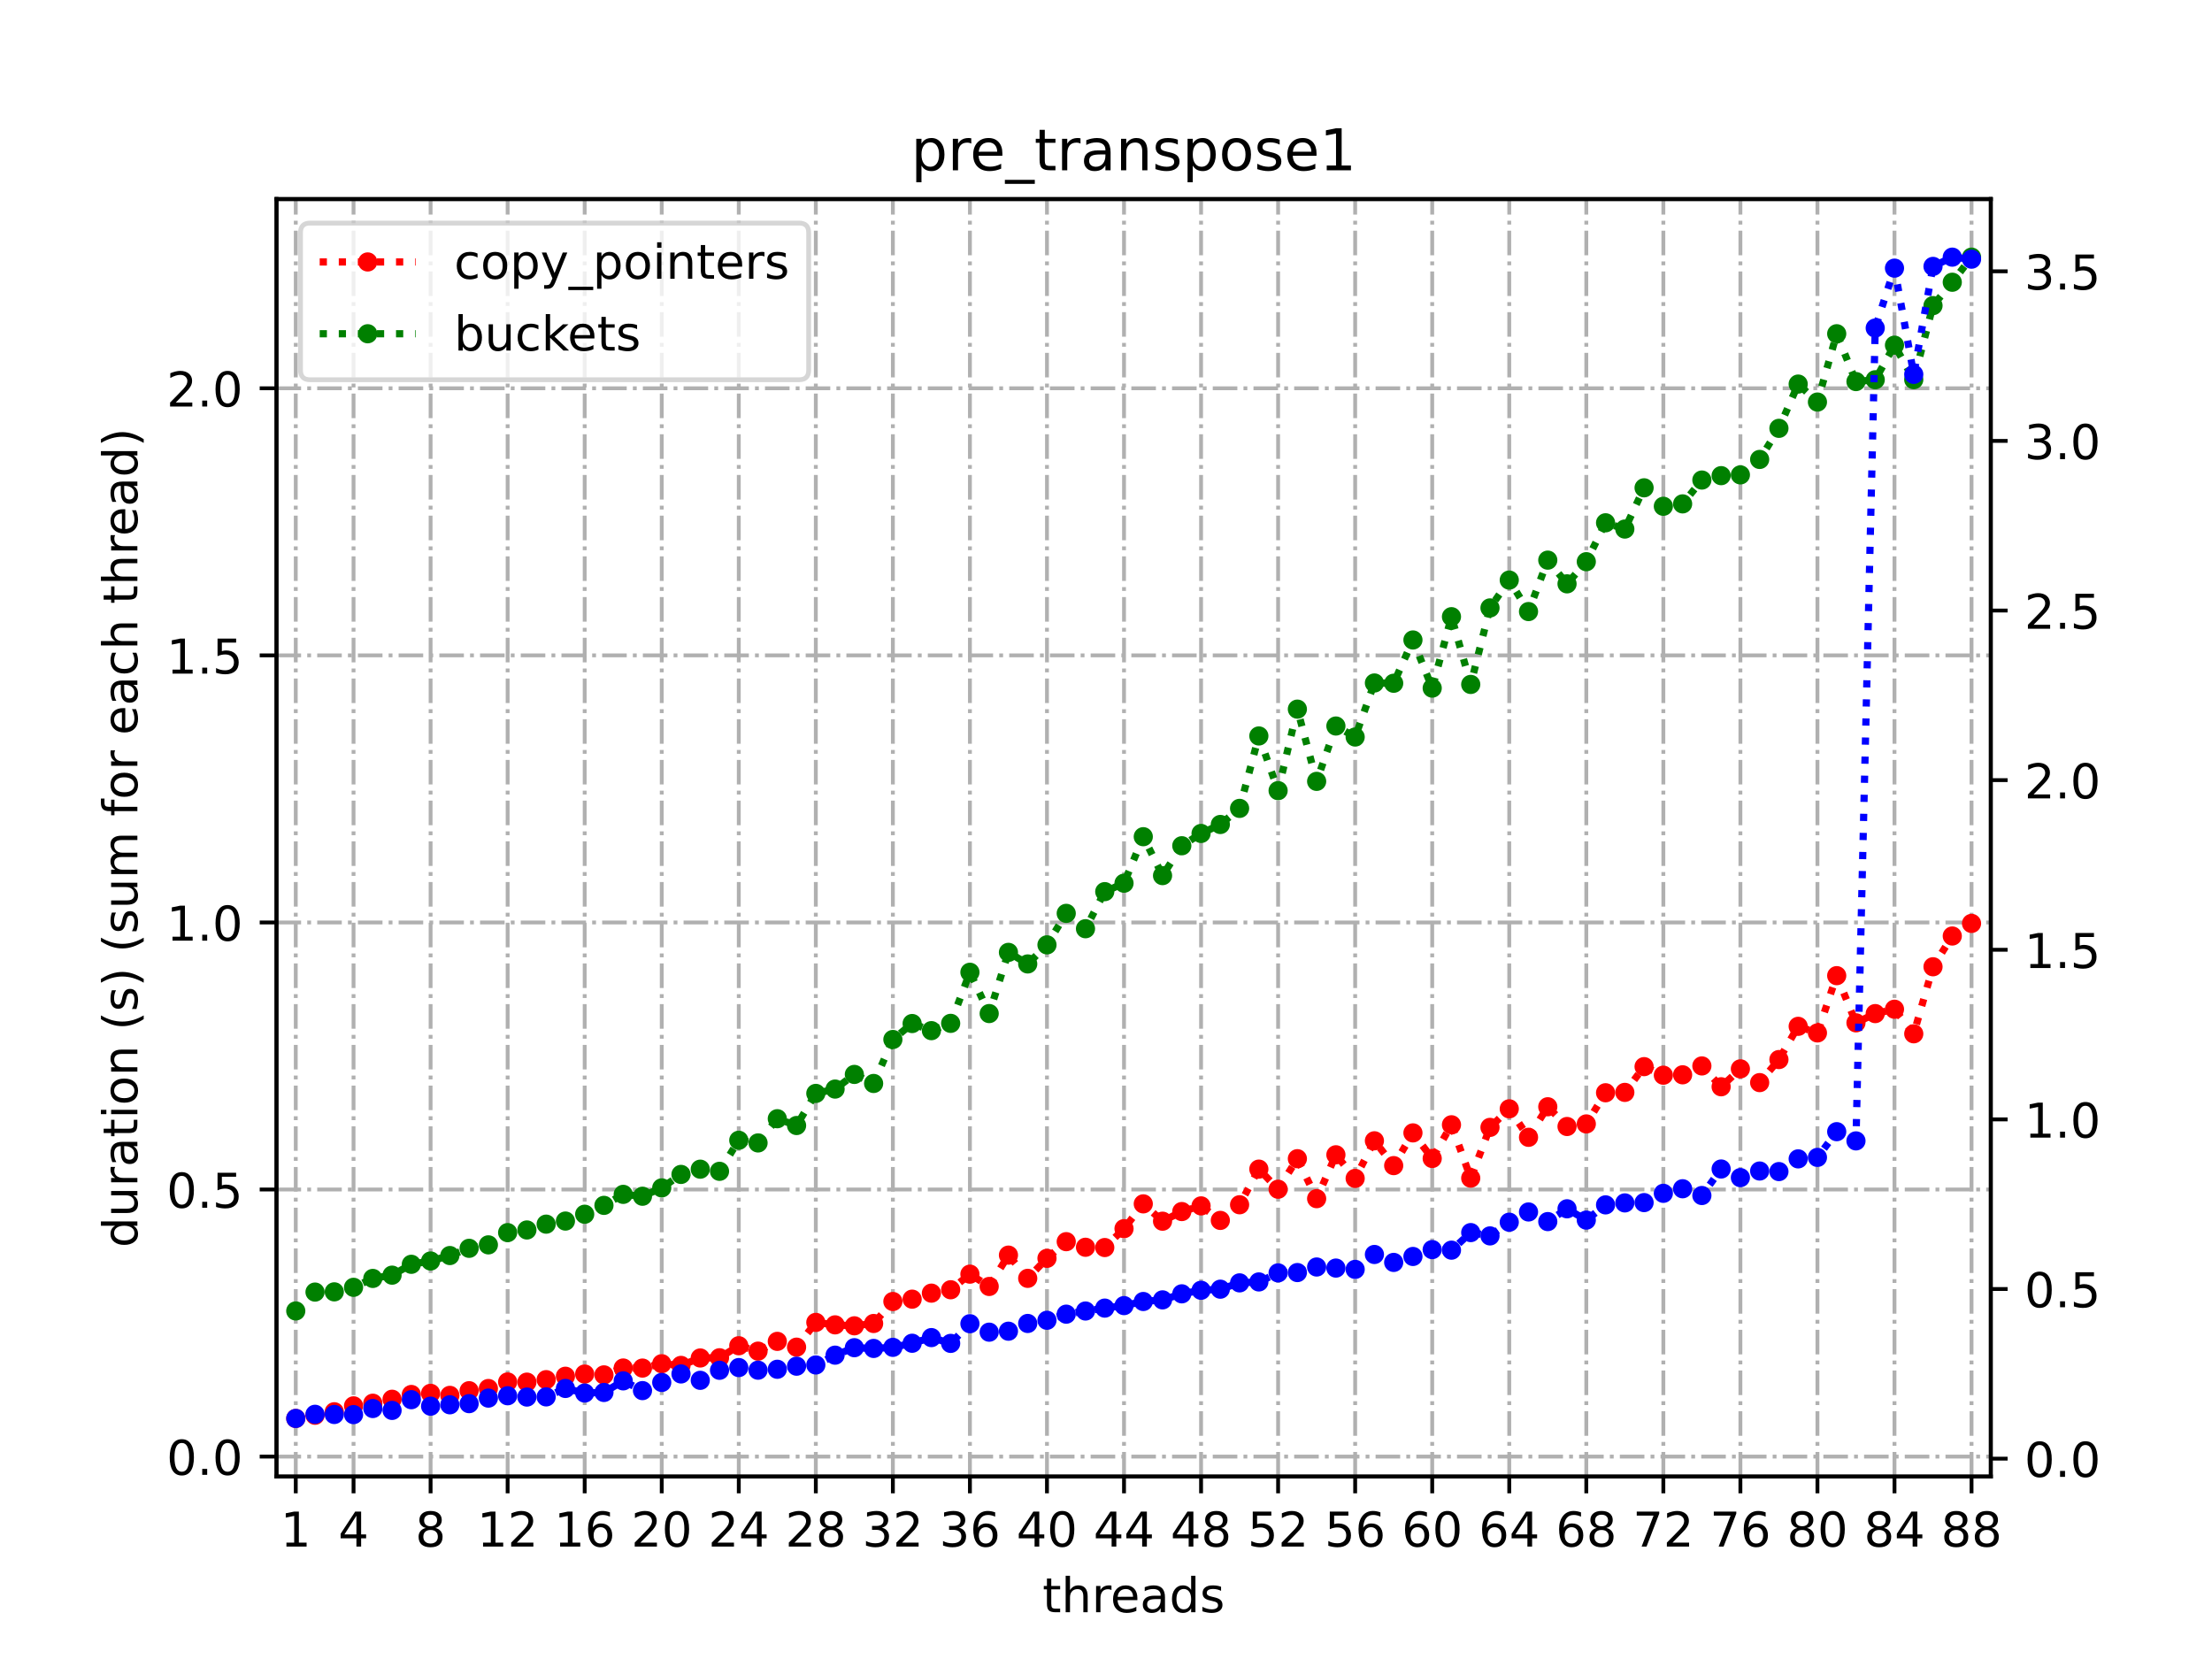 <?xml version="1.0" encoding="utf-8" standalone="no"?>
<!DOCTYPE svg PUBLIC "-//W3C//DTD SVG 1.1//EN"
  "http://www.w3.org/Graphics/SVG/1.1/DTD/svg11.dtd">
<!-- Created with matplotlib (https://matplotlib.org/) -->
<svg height="345.6pt" version="1.1" viewBox="0 0 460.8 345.6" width="460.8pt" xmlns="http://www.w3.org/2000/svg" xmlns:xlink="http://www.w3.org/1999/xlink">
 <defs>
  <style type="text/css">*{stroke-linecap:butt;stroke-linejoin:round;}</style>
 </defs>
 <g id="figure_1">
  <g id="patch_1">
   <path d="M 0 345.6 
L 460.8 345.6 
L 460.8 0 
L 0 0 
z
" style="fill:#ffffff;"/>
  </g>
  <g id="axes_1">
   <g id="patch_2">
    <path d="M 57.6 307.584 
L 414.72 307.584 
L 414.72 41.472 
L 57.6 41.472 
z
" style="fill:#ffffff;"/>
   </g>
   <g id="matplotlib.axis_1">
    <g id="xtick_1">
     <g id="line2d_1">
      <path clip-path="url(#p483ce14a0b)" d="M 61.613 307.584 
L 61.613 41.472 
" style="fill:none;stroke:#b0b0b0;stroke-dasharray:5.12,1.28,0.8,1.28;stroke-dashoffset:0;stroke-width:0.8;"/>
     </g>
     <g id="line2d_2">
      <defs>
       <path d="M 0 0 
L 0 3.5 
" id="m696b81d943" style="stroke:#000000;stroke-width:0.8;"/>
      </defs>
      <g>
       <use style="stroke:#000000;stroke-width:0.8;" x="61.613" xlink:href="#m696b81d943" y="307.584"/>
      </g>
     </g>
     <g id="text_1">
      <!-- 1 -->
      <g transform="translate(58.431 322.182)scale(0.1 -0.1)">
       <defs>
        <path d="M 12.406 8.297 
L 28.516 8.297 
L 28.516 63.922 
L 10.984 60.406 
L 10.984 69.391 
L 28.422 72.906 
L 38.281 72.906 
L 38.281 8.297 
L 54.391 8.297 
L 54.391 0 
L 12.406 0 
z
" id="DejaVuSans-49"/>
       </defs>
       <use xlink:href="#DejaVuSans-49"/>
      </g>
     </g>
    </g>
    <g id="xtick_2">
     <g id="line2d_3">
      <path clip-path="url(#p483ce14a0b)" d="M 73.65 307.584 
L 73.65 41.472 
" style="fill:none;stroke:#b0b0b0;stroke-dasharray:5.12,1.28,0.8,1.28;stroke-dashoffset:0;stroke-width:0.8;"/>
     </g>
     <g id="line2d_4">
      <g>
       <use style="stroke:#000000;stroke-width:0.8;" x="73.65" xlink:href="#m696b81d943" y="307.584"/>
      </g>
     </g>
     <g id="text_2">
      <!-- 4 -->
      <g transform="translate(70.469 322.182)scale(0.1 -0.1)">
       <defs>
        <path d="M 37.797 64.312 
L 12.891 25.391 
L 37.797 25.391 
z
M 35.203 72.906 
L 47.609 72.906 
L 47.609 25.391 
L 58.016 25.391 
L 58.016 17.188 
L 47.609 17.188 
L 47.609 0 
L 37.797 0 
L 37.797 17.188 
L 4.891 17.188 
L 4.891 26.703 
z
" id="DejaVuSans-52"/>
       </defs>
       <use xlink:href="#DejaVuSans-52"/>
      </g>
     </g>
    </g>
    <g id="xtick_3">
     <g id="line2d_5">
      <path clip-path="url(#p483ce14a0b)" d="M 89.701 307.584 
L 89.701 41.472 
" style="fill:none;stroke:#b0b0b0;stroke-dasharray:5.12,1.28,0.8,1.28;stroke-dashoffset:0;stroke-width:0.8;"/>
     </g>
     <g id="line2d_6">
      <g>
       <use style="stroke:#000000;stroke-width:0.8;" x="89.701" xlink:href="#m696b81d943" y="307.584"/>
      </g>
     </g>
     <g id="text_3">
      <!-- 8 -->
      <g transform="translate(86.519 322.182)scale(0.1 -0.1)">
       <defs>
        <path d="M 31.781 34.625 
Q 24.75 34.625 20.719 30.859 
Q 16.703 27.094 16.703 20.516 
Q 16.703 13.922 20.719 10.156 
Q 24.75 6.391 31.781 6.391 
Q 38.812 6.391 42.859 10.172 
Q 46.922 13.969 46.922 20.516 
Q 46.922 27.094 42.891 30.859 
Q 38.875 34.625 31.781 34.625 
z
M 21.922 38.812 
Q 15.578 40.375 12.031 44.719 
Q 8.5 49.078 8.5 55.328 
Q 8.5 64.062 14.719 69.141 
Q 20.953 74.219 31.781 74.219 
Q 42.672 74.219 48.875 69.141 
Q 55.078 64.062 55.078 55.328 
Q 55.078 49.078 51.531 44.719 
Q 48 40.375 41.703 38.812 
Q 48.828 37.156 52.797 32.312 
Q 56.781 27.484 56.781 20.516 
Q 56.781 9.906 50.312 4.234 
Q 43.844 -1.422 31.781 -1.422 
Q 19.734 -1.422 13.25 4.234 
Q 6.781 9.906 6.781 20.516 
Q 6.781 27.484 10.781 32.312 
Q 14.797 37.156 21.922 38.812 
z
M 18.312 54.391 
Q 18.312 48.734 21.844 45.562 
Q 25.391 42.391 31.781 42.391 
Q 38.141 42.391 41.719 45.562 
Q 45.312 48.734 45.312 54.391 
Q 45.312 60.062 41.719 63.234 
Q 38.141 66.406 31.781 66.406 
Q 25.391 66.406 21.844 63.234 
Q 18.312 60.062 18.312 54.391 
z
" id="DejaVuSans-56"/>
       </defs>
       <use xlink:href="#DejaVuSans-56"/>
      </g>
     </g>
    </g>
    <g id="xtick_4">
     <g id="line2d_7">
      <path clip-path="url(#p483ce14a0b)" d="M 105.751 307.584 
L 105.751 41.472 
" style="fill:none;stroke:#b0b0b0;stroke-dasharray:5.12,1.28,0.8,1.28;stroke-dashoffset:0;stroke-width:0.8;"/>
     </g>
     <g id="line2d_8">
      <g>
       <use style="stroke:#000000;stroke-width:0.8;" x="105.751" xlink:href="#m696b81d943" y="307.584"/>
      </g>
     </g>
     <g id="text_4">
      <!-- 12 -->
      <g transform="translate(99.389 322.182)scale(0.1 -0.1)">
       <defs>
        <path d="M 19.188 8.297 
L 53.609 8.297 
L 53.609 0 
L 7.328 0 
L 7.328 8.297 
Q 12.938 14.109 22.625 23.891 
Q 32.328 33.688 34.812 36.531 
Q 39.547 41.844 41.422 45.531 
Q 43.312 49.219 43.312 52.781 
Q 43.312 58.594 39.234 62.25 
Q 35.156 65.922 28.609 65.922 
Q 23.969 65.922 18.812 64.312 
Q 13.672 62.703 7.812 59.422 
L 7.812 69.391 
Q 13.766 71.781 18.938 73 
Q 24.125 74.219 28.422 74.219 
Q 39.75 74.219 46.484 68.547 
Q 53.219 62.891 53.219 53.422 
Q 53.219 48.922 51.531 44.891 
Q 49.859 40.875 45.406 35.406 
Q 44.188 33.984 37.641 27.219 
Q 31.109 20.453 19.188 8.297 
z
" id="DejaVuSans-50"/>
       </defs>
       <use xlink:href="#DejaVuSans-49"/>
       <use x="63.623" xlink:href="#DejaVuSans-50"/>
      </g>
     </g>
    </g>
    <g id="xtick_5">
     <g id="line2d_9">
      <path clip-path="url(#p483ce14a0b)" d="M 121.801 307.584 
L 121.801 41.472 
" style="fill:none;stroke:#b0b0b0;stroke-dasharray:5.12,1.28,0.8,1.28;stroke-dashoffset:0;stroke-width:0.8;"/>
     </g>
     <g id="line2d_10">
      <g>
       <use style="stroke:#000000;stroke-width:0.8;" x="121.801" xlink:href="#m696b81d943" y="307.584"/>
      </g>
     </g>
     <g id="text_5">
      <!-- 16 -->
      <g transform="translate(115.439 322.182)scale(0.1 -0.1)">
       <defs>
        <path d="M 33.016 40.375 
Q 26.375 40.375 22.484 35.828 
Q 18.609 31.297 18.609 23.391 
Q 18.609 15.531 22.484 10.953 
Q 26.375 6.391 33.016 6.391 
Q 39.656 6.391 43.531 10.953 
Q 47.406 15.531 47.406 23.391 
Q 47.406 31.297 43.531 35.828 
Q 39.656 40.375 33.016 40.375 
z
M 52.594 71.297 
L 52.594 62.312 
Q 48.875 64.062 45.094 64.984 
Q 41.312 65.922 37.594 65.922 
Q 27.828 65.922 22.672 59.328 
Q 17.531 52.734 16.797 39.406 
Q 19.672 43.656 24.016 45.922 
Q 28.375 48.188 33.594 48.188 
Q 44.578 48.188 50.953 41.516 
Q 57.328 34.859 57.328 23.391 
Q 57.328 12.156 50.688 5.359 
Q 44.047 -1.422 33.016 -1.422 
Q 20.359 -1.422 13.672 8.266 
Q 6.984 17.969 6.984 36.375 
Q 6.984 53.656 15.188 63.938 
Q 23.391 74.219 37.203 74.219 
Q 40.922 74.219 44.703 73.484 
Q 48.484 72.75 52.594 71.297 
z
" id="DejaVuSans-54"/>
       </defs>
       <use xlink:href="#DejaVuSans-49"/>
       <use x="63.623" xlink:href="#DejaVuSans-54"/>
      </g>
     </g>
    </g>
    <g id="xtick_6">
     <g id="line2d_11">
      <path clip-path="url(#p483ce14a0b)" d="M 137.852 307.584 
L 137.852 41.472 
" style="fill:none;stroke:#b0b0b0;stroke-dasharray:5.12,1.28,0.8,1.28;stroke-dashoffset:0;stroke-width:0.8;"/>
     </g>
     <g id="line2d_12">
      <g>
       <use style="stroke:#000000;stroke-width:0.8;" x="137.852" xlink:href="#m696b81d943" y="307.584"/>
      </g>
     </g>
     <g id="text_6">
      <!-- 20 -->
      <g transform="translate(131.489 322.182)scale(0.1 -0.1)">
       <defs>
        <path d="M 31.781 66.406 
Q 24.172 66.406 20.328 58.906 
Q 16.5 51.422 16.5 36.375 
Q 16.5 21.391 20.328 13.891 
Q 24.172 6.391 31.781 6.391 
Q 39.453 6.391 43.281 13.891 
Q 47.125 21.391 47.125 36.375 
Q 47.125 51.422 43.281 58.906 
Q 39.453 66.406 31.781 66.406 
z
M 31.781 74.219 
Q 44.047 74.219 50.516 64.516 
Q 56.984 54.828 56.984 36.375 
Q 56.984 17.969 50.516 8.266 
Q 44.047 -1.422 31.781 -1.422 
Q 19.531 -1.422 13.062 8.266 
Q 6.594 17.969 6.594 36.375 
Q 6.594 54.828 13.062 64.516 
Q 19.531 74.219 31.781 74.219 
z
" id="DejaVuSans-48"/>
       </defs>
       <use xlink:href="#DejaVuSans-50"/>
       <use x="63.623" xlink:href="#DejaVuSans-48"/>
      </g>
     </g>
    </g>
    <g id="xtick_7">
     <g id="line2d_13">
      <path clip-path="url(#p483ce14a0b)" d="M 153.902 307.584 
L 153.902 41.472 
" style="fill:none;stroke:#b0b0b0;stroke-dasharray:5.12,1.28,0.8,1.28;stroke-dashoffset:0;stroke-width:0.8;"/>
     </g>
     <g id="line2d_14">
      <g>
       <use style="stroke:#000000;stroke-width:0.8;" x="153.902" xlink:href="#m696b81d943" y="307.584"/>
      </g>
     </g>
     <g id="text_7">
      <!-- 24 -->
      <g transform="translate(147.54 322.182)scale(0.1 -0.1)">
       <use xlink:href="#DejaVuSans-50"/>
       <use x="63.623" xlink:href="#DejaVuSans-52"/>
      </g>
     </g>
    </g>
    <g id="xtick_8">
     <g id="line2d_15">
      <path clip-path="url(#p483ce14a0b)" d="M 169.952 307.584 
L 169.952 41.472 
" style="fill:none;stroke:#b0b0b0;stroke-dasharray:5.12,1.28,0.8,1.28;stroke-dashoffset:0;stroke-width:0.8;"/>
     </g>
     <g id="line2d_16">
      <g>
       <use style="stroke:#000000;stroke-width:0.8;" x="169.952" xlink:href="#m696b81d943" y="307.584"/>
      </g>
     </g>
     <g id="text_8">
      <!-- 28 -->
      <g transform="translate(163.59 322.182)scale(0.1 -0.1)">
       <use xlink:href="#DejaVuSans-50"/>
       <use x="63.623" xlink:href="#DejaVuSans-56"/>
      </g>
     </g>
    </g>
    <g id="xtick_9">
     <g id="line2d_17">
      <path clip-path="url(#p483ce14a0b)" d="M 186.003 307.584 
L 186.003 41.472 
" style="fill:none;stroke:#b0b0b0;stroke-dasharray:5.12,1.28,0.8,1.28;stroke-dashoffset:0;stroke-width:0.8;"/>
     </g>
     <g id="line2d_18">
      <g>
       <use style="stroke:#000000;stroke-width:0.8;" x="186.003" xlink:href="#m696b81d943" y="307.584"/>
      </g>
     </g>
     <g id="text_9">
      <!-- 32 -->
      <g transform="translate(179.64 322.182)scale(0.1 -0.1)">
       <defs>
        <path d="M 40.578 39.312 
Q 47.656 37.797 51.625 33 
Q 55.609 28.219 55.609 21.188 
Q 55.609 10.406 48.188 4.484 
Q 40.766 -1.422 27.094 -1.422 
Q 22.516 -1.422 17.656 -0.516 
Q 12.797 0.391 7.625 2.203 
L 7.625 11.719 
Q 11.719 9.328 16.594 8.109 
Q 21.484 6.891 26.812 6.891 
Q 36.078 6.891 40.938 10.547 
Q 45.797 14.203 45.797 21.188 
Q 45.797 27.641 41.281 31.266 
Q 36.766 34.906 28.719 34.906 
L 20.219 34.906 
L 20.219 43.016 
L 29.109 43.016 
Q 36.375 43.016 40.234 45.922 
Q 44.094 48.828 44.094 54.297 
Q 44.094 59.906 40.109 62.906 
Q 36.141 65.922 28.719 65.922 
Q 24.656 65.922 20.016 65.031 
Q 15.375 64.156 9.812 62.312 
L 9.812 71.094 
Q 15.438 72.656 20.344 73.438 
Q 25.25 74.219 29.594 74.219 
Q 40.828 74.219 47.359 69.109 
Q 53.906 64.016 53.906 55.328 
Q 53.906 49.266 50.438 45.094 
Q 46.969 40.922 40.578 39.312 
z
" id="DejaVuSans-51"/>
       </defs>
       <use xlink:href="#DejaVuSans-51"/>
       <use x="63.623" xlink:href="#DejaVuSans-50"/>
      </g>
     </g>
    </g>
    <g id="xtick_10">
     <g id="line2d_19">
      <path clip-path="url(#p483ce14a0b)" d="M 202.053 307.584 
L 202.053 41.472 
" style="fill:none;stroke:#b0b0b0;stroke-dasharray:5.12,1.28,0.8,1.28;stroke-dashoffset:0;stroke-width:0.8;"/>
     </g>
     <g id="line2d_20">
      <g>
       <use style="stroke:#000000;stroke-width:0.8;" x="202.053" xlink:href="#m696b81d943" y="307.584"/>
      </g>
     </g>
     <g id="text_10">
      <!-- 36 -->
      <g transform="translate(195.691 322.182)scale(0.1 -0.1)">
       <use xlink:href="#DejaVuSans-51"/>
       <use x="63.623" xlink:href="#DejaVuSans-54"/>
      </g>
     </g>
    </g>
    <g id="xtick_11">
     <g id="line2d_21">
      <path clip-path="url(#p483ce14a0b)" d="M 218.103 307.584 
L 218.103 41.472 
" style="fill:none;stroke:#b0b0b0;stroke-dasharray:5.12,1.28,0.8,1.28;stroke-dashoffset:0;stroke-width:0.8;"/>
     </g>
     <g id="line2d_22">
      <g>
       <use style="stroke:#000000;stroke-width:0.8;" x="218.103" xlink:href="#m696b81d943" y="307.584"/>
      </g>
     </g>
     <g id="text_11">
      <!-- 40 -->
      <g transform="translate(211.741 322.182)scale(0.1 -0.1)">
       <use xlink:href="#DejaVuSans-52"/>
       <use x="63.623" xlink:href="#DejaVuSans-48"/>
      </g>
     </g>
    </g>
    <g id="xtick_12">
     <g id="line2d_23">
      <path clip-path="url(#p483ce14a0b)" d="M 234.154 307.584 
L 234.154 41.472 
" style="fill:none;stroke:#b0b0b0;stroke-dasharray:5.12,1.28,0.8,1.28;stroke-dashoffset:0;stroke-width:0.8;"/>
     </g>
     <g id="line2d_24">
      <g>
       <use style="stroke:#000000;stroke-width:0.8;" x="234.154" xlink:href="#m696b81d943" y="307.584"/>
      </g>
     </g>
     <g id="text_12">
      <!-- 44 -->
      <g transform="translate(227.791 322.182)scale(0.1 -0.1)">
       <use xlink:href="#DejaVuSans-52"/>
       <use x="63.623" xlink:href="#DejaVuSans-52"/>
      </g>
     </g>
    </g>
    <g id="xtick_13">
     <g id="line2d_25">
      <path clip-path="url(#p483ce14a0b)" d="M 250.204 307.584 
L 250.204 41.472 
" style="fill:none;stroke:#b0b0b0;stroke-dasharray:5.12,1.28,0.8,1.28;stroke-dashoffset:0;stroke-width:0.8;"/>
     </g>
     <g id="line2d_26">
      <g>
       <use style="stroke:#000000;stroke-width:0.8;" x="250.204" xlink:href="#m696b81d943" y="307.584"/>
      </g>
     </g>
     <g id="text_13">
      <!-- 48 -->
      <g transform="translate(243.842 322.182)scale(0.1 -0.1)">
       <use xlink:href="#DejaVuSans-52"/>
       <use x="63.623" xlink:href="#DejaVuSans-56"/>
      </g>
     </g>
    </g>
    <g id="xtick_14">
     <g id="line2d_27">
      <path clip-path="url(#p483ce14a0b)" d="M 266.254 307.584 
L 266.254 41.472 
" style="fill:none;stroke:#b0b0b0;stroke-dasharray:5.12,1.28,0.8,1.28;stroke-dashoffset:0;stroke-width:0.8;"/>
     </g>
     <g id="line2d_28">
      <g>
       <use style="stroke:#000000;stroke-width:0.8;" x="266.254" xlink:href="#m696b81d943" y="307.584"/>
      </g>
     </g>
     <g id="text_14">
      <!-- 52 -->
      <g transform="translate(259.892 322.182)scale(0.1 -0.1)">
       <defs>
        <path d="M 10.797 72.906 
L 49.516 72.906 
L 49.516 64.594 
L 19.828 64.594 
L 19.828 46.734 
Q 21.969 47.469 24.109 47.828 
Q 26.266 48.188 28.422 48.188 
Q 40.625 48.188 47.75 41.5 
Q 54.891 34.812 54.891 23.391 
Q 54.891 11.625 47.562 5.094 
Q 40.234 -1.422 26.906 -1.422 
Q 22.312 -1.422 17.547 -0.641 
Q 12.797 0.141 7.719 1.703 
L 7.719 11.625 
Q 12.109 9.234 16.797 8.062 
Q 21.484 6.891 26.703 6.891 
Q 35.156 6.891 40.078 11.328 
Q 45.016 15.766 45.016 23.391 
Q 45.016 31 40.078 35.438 
Q 35.156 39.891 26.703 39.891 
Q 22.75 39.891 18.812 39.016 
Q 14.891 38.141 10.797 36.281 
z
" id="DejaVuSans-53"/>
       </defs>
       <use xlink:href="#DejaVuSans-53"/>
       <use x="63.623" xlink:href="#DejaVuSans-50"/>
      </g>
     </g>
    </g>
    <g id="xtick_15">
     <g id="line2d_29">
      <path clip-path="url(#p483ce14a0b)" d="M 282.305 307.584 
L 282.305 41.472 
" style="fill:none;stroke:#b0b0b0;stroke-dasharray:5.12,1.28,0.8,1.28;stroke-dashoffset:0;stroke-width:0.8;"/>
     </g>
     <g id="line2d_30">
      <g>
       <use style="stroke:#000000;stroke-width:0.8;" x="282.305" xlink:href="#m696b81d943" y="307.584"/>
      </g>
     </g>
     <g id="text_15">
      <!-- 56 -->
      <g transform="translate(275.942 322.182)scale(0.1 -0.1)">
       <use xlink:href="#DejaVuSans-53"/>
       <use x="63.623" xlink:href="#DejaVuSans-54"/>
      </g>
     </g>
    </g>
    <g id="xtick_16">
     <g id="line2d_31">
      <path clip-path="url(#p483ce14a0b)" d="M 298.355 307.584 
L 298.355 41.472 
" style="fill:none;stroke:#b0b0b0;stroke-dasharray:5.12,1.28,0.8,1.28;stroke-dashoffset:0;stroke-width:0.8;"/>
     </g>
     <g id="line2d_32">
      <g>
       <use style="stroke:#000000;stroke-width:0.8;" x="298.355" xlink:href="#m696b81d943" y="307.584"/>
      </g>
     </g>
     <g id="text_16">
      <!-- 60 -->
      <g transform="translate(291.993 322.182)scale(0.1 -0.1)">
       <use xlink:href="#DejaVuSans-54"/>
       <use x="63.623" xlink:href="#DejaVuSans-48"/>
      </g>
     </g>
    </g>
    <g id="xtick_17">
     <g id="line2d_33">
      <path clip-path="url(#p483ce14a0b)" d="M 314.405 307.584 
L 314.405 41.472 
" style="fill:none;stroke:#b0b0b0;stroke-dasharray:5.12,1.28,0.8,1.28;stroke-dashoffset:0;stroke-width:0.8;"/>
     </g>
     <g id="line2d_34">
      <g>
       <use style="stroke:#000000;stroke-width:0.8;" x="314.405" xlink:href="#m696b81d943" y="307.584"/>
      </g>
     </g>
     <g id="text_17">
      <!-- 64 -->
      <g transform="translate(308.043 322.182)scale(0.1 -0.1)">
       <use xlink:href="#DejaVuSans-54"/>
       <use x="63.623" xlink:href="#DejaVuSans-52"/>
      </g>
     </g>
    </g>
    <g id="xtick_18">
     <g id="line2d_35">
      <path clip-path="url(#p483ce14a0b)" d="M 330.456 307.584 
L 330.456 41.472 
" style="fill:none;stroke:#b0b0b0;stroke-dasharray:5.12,1.28,0.8,1.28;stroke-dashoffset:0;stroke-width:0.8;"/>
     </g>
     <g id="line2d_36">
      <g>
       <use style="stroke:#000000;stroke-width:0.8;" x="330.456" xlink:href="#m696b81d943" y="307.584"/>
      </g>
     </g>
     <g id="text_18">
      <!-- 68 -->
      <g transform="translate(324.093 322.182)scale(0.1 -0.1)">
       <use xlink:href="#DejaVuSans-54"/>
       <use x="63.623" xlink:href="#DejaVuSans-56"/>
      </g>
     </g>
    </g>
    <g id="xtick_19">
     <g id="line2d_37">
      <path clip-path="url(#p483ce14a0b)" d="M 346.506 307.584 
L 346.506 41.472 
" style="fill:none;stroke:#b0b0b0;stroke-dasharray:5.12,1.28,0.8,1.28;stroke-dashoffset:0;stroke-width:0.8;"/>
     </g>
     <g id="line2d_38">
      <g>
       <use style="stroke:#000000;stroke-width:0.8;" x="346.506" xlink:href="#m696b81d943" y="307.584"/>
      </g>
     </g>
     <g id="text_19">
      <!-- 72 -->
      <g transform="translate(340.144 322.182)scale(0.1 -0.1)">
       <defs>
        <path d="M 8.203 72.906 
L 55.078 72.906 
L 55.078 68.703 
L 28.609 0 
L 18.312 0 
L 43.219 64.594 
L 8.203 64.594 
z
" id="DejaVuSans-55"/>
       </defs>
       <use xlink:href="#DejaVuSans-55"/>
       <use x="63.623" xlink:href="#DejaVuSans-50"/>
      </g>
     </g>
    </g>
    <g id="xtick_20">
     <g id="line2d_39">
      <path clip-path="url(#p483ce14a0b)" d="M 362.556 307.584 
L 362.556 41.472 
" style="fill:none;stroke:#b0b0b0;stroke-dasharray:5.12,1.28,0.8,1.28;stroke-dashoffset:0;stroke-width:0.8;"/>
     </g>
     <g id="line2d_40">
      <g>
       <use style="stroke:#000000;stroke-width:0.8;" x="362.556" xlink:href="#m696b81d943" y="307.584"/>
      </g>
     </g>
     <g id="text_20">
      <!-- 76 -->
      <g transform="translate(356.194 322.182)scale(0.1 -0.1)">
       <use xlink:href="#DejaVuSans-55"/>
       <use x="63.623" xlink:href="#DejaVuSans-54"/>
      </g>
     </g>
    </g>
    <g id="xtick_21">
     <g id="line2d_41">
      <path clip-path="url(#p483ce14a0b)" d="M 378.607 307.584 
L 378.607 41.472 
" style="fill:none;stroke:#b0b0b0;stroke-dasharray:5.12,1.28,0.8,1.28;stroke-dashoffset:0;stroke-width:0.8;"/>
     </g>
     <g id="line2d_42">
      <g>
       <use style="stroke:#000000;stroke-width:0.8;" x="378.607" xlink:href="#m696b81d943" y="307.584"/>
      </g>
     </g>
     <g id="text_21">
      <!-- 80 -->
      <g transform="translate(372.244 322.182)scale(0.1 -0.1)">
       <use xlink:href="#DejaVuSans-56"/>
       <use x="63.623" xlink:href="#DejaVuSans-48"/>
      </g>
     </g>
    </g>
    <g id="xtick_22">
     <g id="line2d_43">
      <path clip-path="url(#p483ce14a0b)" d="M 394.657 307.584 
L 394.657 41.472 
" style="fill:none;stroke:#b0b0b0;stroke-dasharray:5.12,1.28,0.8,1.28;stroke-dashoffset:0;stroke-width:0.8;"/>
     </g>
     <g id="line2d_44">
      <g>
       <use style="stroke:#000000;stroke-width:0.8;" x="394.657" xlink:href="#m696b81d943" y="307.584"/>
      </g>
     </g>
     <g id="text_22">
      <!-- 84 -->
      <g transform="translate(388.295 322.182)scale(0.1 -0.1)">
       <use xlink:href="#DejaVuSans-56"/>
       <use x="63.623" xlink:href="#DejaVuSans-52"/>
      </g>
     </g>
    </g>
    <g id="xtick_23">
     <g id="line2d_45">
      <path clip-path="url(#p483ce14a0b)" d="M 410.707 307.584 
L 410.707 41.472 
" style="fill:none;stroke:#b0b0b0;stroke-dasharray:5.12,1.28,0.8,1.28;stroke-dashoffset:0;stroke-width:0.8;"/>
     </g>
     <g id="line2d_46">
      <g>
       <use style="stroke:#000000;stroke-width:0.8;" x="410.707" xlink:href="#m696b81d943" y="307.584"/>
      </g>
     </g>
     <g id="text_23">
      <!-- 88 -->
      <g transform="translate(404.345 322.182)scale(0.1 -0.1)">
       <use xlink:href="#DejaVuSans-56"/>
       <use x="63.623" xlink:href="#DejaVuSans-56"/>
      </g>
     </g>
    </g>
    <g id="text_24">
     <!-- threads -->
     <g transform="translate(217.169 335.861)scale(0.1 -0.1)">
      <defs>
       <path d="M 18.312 70.219 
L 18.312 54.688 
L 36.812 54.688 
L 36.812 47.703 
L 18.312 47.703 
L 18.312 18.016 
Q 18.312 11.328 20.141 9.422 
Q 21.969 7.516 27.594 7.516 
L 36.812 7.516 
L 36.812 0 
L 27.594 0 
Q 17.188 0 13.234 3.875 
Q 9.281 7.766 9.281 18.016 
L 9.281 47.703 
L 2.688 47.703 
L 2.688 54.688 
L 9.281 54.688 
L 9.281 70.219 
z
" id="DejaVuSans-116"/>
       <path d="M 54.891 33.016 
L 54.891 0 
L 45.906 0 
L 45.906 32.719 
Q 45.906 40.484 42.875 44.328 
Q 39.844 48.188 33.797 48.188 
Q 26.516 48.188 22.312 43.547 
Q 18.109 38.922 18.109 30.906 
L 18.109 0 
L 9.078 0 
L 9.078 75.984 
L 18.109 75.984 
L 18.109 46.188 
Q 21.344 51.125 25.703 53.562 
Q 30.078 56 35.797 56 
Q 45.219 56 50.047 50.172 
Q 54.891 44.344 54.891 33.016 
z
" id="DejaVuSans-104"/>
       <path d="M 41.109 46.297 
Q 39.594 47.172 37.812 47.578 
Q 36.031 48 33.891 48 
Q 26.266 48 22.188 43.047 
Q 18.109 38.094 18.109 28.812 
L 18.109 0 
L 9.078 0 
L 9.078 54.688 
L 18.109 54.688 
L 18.109 46.188 
Q 20.953 51.172 25.484 53.578 
Q 30.031 56 36.531 56 
Q 37.453 56 38.578 55.875 
Q 39.703 55.766 41.062 55.516 
z
" id="DejaVuSans-114"/>
       <path d="M 56.203 29.594 
L 56.203 25.203 
L 14.891 25.203 
Q 15.484 15.922 20.484 11.062 
Q 25.484 6.203 34.422 6.203 
Q 39.594 6.203 44.453 7.469 
Q 49.312 8.734 54.109 11.281 
L 54.109 2.781 
Q 49.266 0.734 44.188 -0.344 
Q 39.109 -1.422 33.891 -1.422 
Q 20.797 -1.422 13.156 6.188 
Q 5.516 13.812 5.516 26.812 
Q 5.516 40.234 12.766 48.109 
Q 20.016 56 32.328 56 
Q 43.359 56 49.781 48.891 
Q 56.203 41.797 56.203 29.594 
z
M 47.219 32.234 
Q 47.125 39.594 43.094 43.984 
Q 39.062 48.391 32.422 48.391 
Q 24.906 48.391 20.391 44.141 
Q 15.875 39.891 15.188 32.172 
z
" id="DejaVuSans-101"/>
       <path d="M 34.281 27.484 
Q 23.391 27.484 19.188 25 
Q 14.984 22.516 14.984 16.5 
Q 14.984 11.719 18.141 8.906 
Q 21.297 6.109 26.703 6.109 
Q 34.188 6.109 38.703 11.406 
Q 43.219 16.703 43.219 25.484 
L 43.219 27.484 
z
M 52.203 31.203 
L 52.203 0 
L 43.219 0 
L 43.219 8.297 
Q 40.141 3.328 35.547 0.953 
Q 30.953 -1.422 24.312 -1.422 
Q 15.922 -1.422 10.953 3.297 
Q 6 8.016 6 15.922 
Q 6 25.141 12.172 29.828 
Q 18.359 34.516 30.609 34.516 
L 43.219 34.516 
L 43.219 35.406 
Q 43.219 41.609 39.141 45 
Q 35.062 48.391 27.688 48.391 
Q 23 48.391 18.547 47.266 
Q 14.109 46.141 10.016 43.891 
L 10.016 52.203 
Q 14.938 54.109 19.578 55.047 
Q 24.219 56 28.609 56 
Q 40.484 56 46.344 49.844 
Q 52.203 43.703 52.203 31.203 
z
" id="DejaVuSans-97"/>
       <path d="M 45.406 46.391 
L 45.406 75.984 
L 54.391 75.984 
L 54.391 0 
L 45.406 0 
L 45.406 8.203 
Q 42.578 3.328 38.25 0.953 
Q 33.938 -1.422 27.875 -1.422 
Q 17.969 -1.422 11.734 6.484 
Q 5.516 14.406 5.516 27.297 
Q 5.516 40.188 11.734 48.094 
Q 17.969 56 27.875 56 
Q 33.938 56 38.25 53.625 
Q 42.578 51.266 45.406 46.391 
z
M 14.797 27.297 
Q 14.797 17.391 18.875 11.75 
Q 22.953 6.109 30.078 6.109 
Q 37.203 6.109 41.297 11.75 
Q 45.406 17.391 45.406 27.297 
Q 45.406 37.203 41.297 42.844 
Q 37.203 48.484 30.078 48.484 
Q 22.953 48.484 18.875 42.844 
Q 14.797 37.203 14.797 27.297 
z
" id="DejaVuSans-100"/>
       <path d="M 44.281 53.078 
L 44.281 44.578 
Q 40.484 46.531 36.375 47.5 
Q 32.281 48.484 27.875 48.484 
Q 21.188 48.484 17.844 46.438 
Q 14.5 44.391 14.5 40.281 
Q 14.5 37.156 16.891 35.375 
Q 19.281 33.594 26.516 31.984 
L 29.594 31.297 
Q 39.156 29.25 43.188 25.516 
Q 47.219 21.781 47.219 15.094 
Q 47.219 7.469 41.188 3.016 
Q 35.156 -1.422 24.609 -1.422 
Q 20.219 -1.422 15.453 -0.562 
Q 10.688 0.297 5.422 2 
L 5.422 11.281 
Q 10.406 8.688 15.234 7.391 
Q 20.062 6.109 24.812 6.109 
Q 31.156 6.109 34.562 8.281 
Q 37.984 10.453 37.984 14.406 
Q 37.984 18.062 35.516 20.016 
Q 33.062 21.969 24.703 23.781 
L 21.578 24.516 
Q 13.234 26.266 9.516 29.906 
Q 5.812 33.547 5.812 39.891 
Q 5.812 47.609 11.281 51.797 
Q 16.75 56 26.812 56 
Q 31.781 56 36.172 55.266 
Q 40.578 54.547 44.281 53.078 
z
" id="DejaVuSans-115"/>
      </defs>
      <use xlink:href="#DejaVuSans-116"/>
      <use x="39.209" xlink:href="#DejaVuSans-104"/>
      <use x="102.588" xlink:href="#DejaVuSans-114"/>
      <use x="141.451" xlink:href="#DejaVuSans-101"/>
      <use x="202.975" xlink:href="#DejaVuSans-97"/>
      <use x="264.254" xlink:href="#DejaVuSans-100"/>
      <use x="327.73" xlink:href="#DejaVuSans-115"/>
     </g>
    </g>
   </g>
   <g id="matplotlib.axis_2">
    <g id="ytick_1">
     <g id="line2d_47">
      <path clip-path="url(#p483ce14a0b)" d="M 57.6 303.435 
L 414.72 303.435 
" style="fill:none;stroke:#b0b0b0;stroke-dasharray:5.12,1.28,0.8,1.28;stroke-dashoffset:0;stroke-width:0.8;"/>
     </g>
     <g id="line2d_48">
      <defs>
       <path d="M 0 0 
L -3.5 0 
" id="me23c7deb6c" style="stroke:#000000;stroke-width:0.8;"/>
      </defs>
      <g>
       <use style="stroke:#000000;stroke-width:0.8;" x="57.6" xlink:href="#me23c7deb6c" y="303.435"/>
      </g>
     </g>
     <g id="text_25">
      <!-- 0.0 -->
      <g transform="translate(34.697 307.234)scale(0.1 -0.1)">
       <defs>
        <path d="M 10.688 12.406 
L 21 12.406 
L 21 0 
L 10.688 0 
z
" id="DejaVuSans-46"/>
       </defs>
       <use xlink:href="#DejaVuSans-48"/>
       <use x="63.623" xlink:href="#DejaVuSans-46"/>
       <use x="95.41" xlink:href="#DejaVuSans-48"/>
      </g>
     </g>
    </g>
    <g id="ytick_2">
     <g id="line2d_49">
      <path clip-path="url(#p483ce14a0b)" d="M 57.6 247.798 
L 414.72 247.798 
" style="fill:none;stroke:#b0b0b0;stroke-dasharray:5.12,1.28,0.8,1.28;stroke-dashoffset:0;stroke-width:0.8;"/>
     </g>
     <g id="line2d_50">
      <g>
       <use style="stroke:#000000;stroke-width:0.8;" x="57.6" xlink:href="#me23c7deb6c" y="247.798"/>
      </g>
     </g>
     <g id="text_26">
      <!-- 0.5 -->
      <g transform="translate(34.697 251.597)scale(0.1 -0.1)">
       <use xlink:href="#DejaVuSans-48"/>
       <use x="63.623" xlink:href="#DejaVuSans-46"/>
       <use x="95.41" xlink:href="#DejaVuSans-53"/>
      </g>
     </g>
    </g>
    <g id="ytick_3">
     <g id="line2d_51">
      <path clip-path="url(#p483ce14a0b)" d="M 57.6 192.161 
L 414.72 192.161 
" style="fill:none;stroke:#b0b0b0;stroke-dasharray:5.12,1.28,0.8,1.28;stroke-dashoffset:0;stroke-width:0.8;"/>
     </g>
     <g id="line2d_52">
      <g>
       <use style="stroke:#000000;stroke-width:0.8;" x="57.6" xlink:href="#me23c7deb6c" y="192.161"/>
      </g>
     </g>
     <g id="text_27">
      <!-- 1.0 -->
      <g transform="translate(34.697 195.96)scale(0.1 -0.1)">
       <use xlink:href="#DejaVuSans-49"/>
       <use x="63.623" xlink:href="#DejaVuSans-46"/>
       <use x="95.41" xlink:href="#DejaVuSans-48"/>
      </g>
     </g>
    </g>
    <g id="ytick_4">
     <g id="line2d_53">
      <path clip-path="url(#p483ce14a0b)" d="M 57.6 136.524 
L 414.72 136.524 
" style="fill:none;stroke:#b0b0b0;stroke-dasharray:5.12,1.28,0.8,1.28;stroke-dashoffset:0;stroke-width:0.8;"/>
     </g>
     <g id="line2d_54">
      <g>
       <use style="stroke:#000000;stroke-width:0.8;" x="57.6" xlink:href="#me23c7deb6c" y="136.524"/>
      </g>
     </g>
     <g id="text_28">
      <!-- 1.5 -->
      <g transform="translate(34.697 140.323)scale(0.1 -0.1)">
       <use xlink:href="#DejaVuSans-49"/>
       <use x="63.623" xlink:href="#DejaVuSans-46"/>
       <use x="95.41" xlink:href="#DejaVuSans-53"/>
      </g>
     </g>
    </g>
    <g id="ytick_5">
     <g id="line2d_55">
      <path clip-path="url(#p483ce14a0b)" d="M 57.6 80.887 
L 414.72 80.887 
" style="fill:none;stroke:#b0b0b0;stroke-dasharray:5.12,1.28,0.8,1.28;stroke-dashoffset:0;stroke-width:0.8;"/>
     </g>
     <g id="line2d_56">
      <g>
       <use style="stroke:#000000;stroke-width:0.8;" x="57.6" xlink:href="#me23c7deb6c" y="80.887"/>
      </g>
     </g>
     <g id="text_29">
      <!-- 2.0 -->
      <g transform="translate(34.697 84.686)scale(0.1 -0.1)">
       <use xlink:href="#DejaVuSans-50"/>
       <use x="63.623" xlink:href="#DejaVuSans-46"/>
       <use x="95.41" xlink:href="#DejaVuSans-48"/>
      </g>
     </g>
    </g>
    <g id="text_30">
     <!-- duration (s) (sum for each thread) -->
     <g transform="translate(28.617 259.885)rotate(-90)scale(0.1 -0.1)">
      <defs>
       <path d="M 8.5 21.578 
L 8.5 54.688 
L 17.484 54.688 
L 17.484 21.922 
Q 17.484 14.156 20.5 10.266 
Q 23.531 6.391 29.594 6.391 
Q 36.859 6.391 41.078 11.031 
Q 45.312 15.672 45.312 23.688 
L 45.312 54.688 
L 54.297 54.688 
L 54.297 0 
L 45.312 0 
L 45.312 8.406 
Q 42.047 3.422 37.719 1 
Q 33.406 -1.422 27.688 -1.422 
Q 18.266 -1.422 13.375 4.438 
Q 8.5 10.297 8.5 21.578 
z
M 31.109 56 
z
" id="DejaVuSans-117"/>
       <path d="M 9.422 54.688 
L 18.406 54.688 
L 18.406 0 
L 9.422 0 
z
M 9.422 75.984 
L 18.406 75.984 
L 18.406 64.594 
L 9.422 64.594 
z
" id="DejaVuSans-105"/>
       <path d="M 30.609 48.391 
Q 23.391 48.391 19.188 42.75 
Q 14.984 37.109 14.984 27.297 
Q 14.984 17.484 19.156 11.844 
Q 23.344 6.203 30.609 6.203 
Q 37.797 6.203 41.984 11.859 
Q 46.188 17.531 46.188 27.297 
Q 46.188 37.016 41.984 42.703 
Q 37.797 48.391 30.609 48.391 
z
M 30.609 56 
Q 42.328 56 49.016 48.375 
Q 55.719 40.766 55.719 27.297 
Q 55.719 13.875 49.016 6.219 
Q 42.328 -1.422 30.609 -1.422 
Q 18.844 -1.422 12.172 6.219 
Q 5.516 13.875 5.516 27.297 
Q 5.516 40.766 12.172 48.375 
Q 18.844 56 30.609 56 
z
" id="DejaVuSans-111"/>
       <path d="M 54.891 33.016 
L 54.891 0 
L 45.906 0 
L 45.906 32.719 
Q 45.906 40.484 42.875 44.328 
Q 39.844 48.188 33.797 48.188 
Q 26.516 48.188 22.312 43.547 
Q 18.109 38.922 18.109 30.906 
L 18.109 0 
L 9.078 0 
L 9.078 54.688 
L 18.109 54.688 
L 18.109 46.188 
Q 21.344 51.125 25.703 53.562 
Q 30.078 56 35.797 56 
Q 45.219 56 50.047 50.172 
Q 54.891 44.344 54.891 33.016 
z
" id="DejaVuSans-110"/>
       <path id="DejaVuSans-32"/>
       <path d="M 31 75.875 
Q 24.469 64.656 21.281 53.656 
Q 18.109 42.672 18.109 31.391 
Q 18.109 20.125 21.312 9.062 
Q 24.516 -2 31 -13.188 
L 23.188 -13.188 
Q 15.875 -1.703 12.234 9.375 
Q 8.594 20.453 8.594 31.391 
Q 8.594 42.281 12.203 53.312 
Q 15.828 64.359 23.188 75.875 
z
" id="DejaVuSans-40"/>
       <path d="M 8.016 75.875 
L 15.828 75.875 
Q 23.141 64.359 26.781 53.312 
Q 30.422 42.281 30.422 31.391 
Q 30.422 20.453 26.781 9.375 
Q 23.141 -1.703 15.828 -13.188 
L 8.016 -13.188 
Q 14.5 -2 17.703 9.062 
Q 20.906 20.125 20.906 31.391 
Q 20.906 42.672 17.703 53.656 
Q 14.5 64.656 8.016 75.875 
z
" id="DejaVuSans-41"/>
       <path d="M 52 44.188 
Q 55.375 50.25 60.062 53.125 
Q 64.75 56 71.094 56 
Q 79.641 56 84.281 50.016 
Q 88.922 44.047 88.922 33.016 
L 88.922 0 
L 79.891 0 
L 79.891 32.719 
Q 79.891 40.578 77.094 44.375 
Q 74.312 48.188 68.609 48.188 
Q 61.625 48.188 57.562 43.547 
Q 53.516 38.922 53.516 30.906 
L 53.516 0 
L 44.484 0 
L 44.484 32.719 
Q 44.484 40.625 41.703 44.406 
Q 38.922 48.188 33.109 48.188 
Q 26.219 48.188 22.156 43.531 
Q 18.109 38.875 18.109 30.906 
L 18.109 0 
L 9.078 0 
L 9.078 54.688 
L 18.109 54.688 
L 18.109 46.188 
Q 21.188 51.219 25.484 53.609 
Q 29.781 56 35.688 56 
Q 41.656 56 45.828 52.969 
Q 50 49.953 52 44.188 
z
" id="DejaVuSans-109"/>
       <path d="M 37.109 75.984 
L 37.109 68.5 
L 28.516 68.5 
Q 23.688 68.5 21.797 66.547 
Q 19.922 64.594 19.922 59.516 
L 19.922 54.688 
L 34.719 54.688 
L 34.719 47.703 
L 19.922 47.703 
L 19.922 0 
L 10.891 0 
L 10.891 47.703 
L 2.297 47.703 
L 2.297 54.688 
L 10.891 54.688 
L 10.891 58.5 
Q 10.891 67.625 15.141 71.797 
Q 19.391 75.984 28.609 75.984 
z
" id="DejaVuSans-102"/>
       <path d="M 48.781 52.594 
L 48.781 44.188 
Q 44.969 46.297 41.141 47.344 
Q 37.312 48.391 33.406 48.391 
Q 24.656 48.391 19.812 42.844 
Q 14.984 37.312 14.984 27.297 
Q 14.984 17.281 19.812 11.734 
Q 24.656 6.203 33.406 6.203 
Q 37.312 6.203 41.141 7.25 
Q 44.969 8.297 48.781 10.406 
L 48.781 2.094 
Q 45.016 0.344 40.984 -0.531 
Q 36.969 -1.422 32.422 -1.422 
Q 20.062 -1.422 12.781 6.344 
Q 5.516 14.109 5.516 27.297 
Q 5.516 40.672 12.859 48.328 
Q 20.219 56 33.016 56 
Q 37.156 56 41.109 55.141 
Q 45.062 54.297 48.781 52.594 
z
" id="DejaVuSans-99"/>
      </defs>
      <use xlink:href="#DejaVuSans-100"/>
      <use x="63.477" xlink:href="#DejaVuSans-117"/>
      <use x="126.855" xlink:href="#DejaVuSans-114"/>
      <use x="167.969" xlink:href="#DejaVuSans-97"/>
      <use x="229.248" xlink:href="#DejaVuSans-116"/>
      <use x="268.457" xlink:href="#DejaVuSans-105"/>
      <use x="296.24" xlink:href="#DejaVuSans-111"/>
      <use x="357.422" xlink:href="#DejaVuSans-110"/>
      <use x="420.801" xlink:href="#DejaVuSans-32"/>
      <use x="452.588" xlink:href="#DejaVuSans-40"/>
      <use x="491.602" xlink:href="#DejaVuSans-115"/>
      <use x="543.701" xlink:href="#DejaVuSans-41"/>
      <use x="582.715" xlink:href="#DejaVuSans-32"/>
      <use x="614.502" xlink:href="#DejaVuSans-40"/>
      <use x="653.516" xlink:href="#DejaVuSans-115"/>
      <use x="705.615" xlink:href="#DejaVuSans-117"/>
      <use x="768.994" xlink:href="#DejaVuSans-109"/>
      <use x="866.406" xlink:href="#DejaVuSans-32"/>
      <use x="898.193" xlink:href="#DejaVuSans-102"/>
      <use x="933.398" xlink:href="#DejaVuSans-111"/>
      <use x="994.58" xlink:href="#DejaVuSans-114"/>
      <use x="1035.693" xlink:href="#DejaVuSans-32"/>
      <use x="1067.48" xlink:href="#DejaVuSans-101"/>
      <use x="1129.004" xlink:href="#DejaVuSans-97"/>
      <use x="1190.283" xlink:href="#DejaVuSans-99"/>
      <use x="1245.264" xlink:href="#DejaVuSans-104"/>
      <use x="1308.643" xlink:href="#DejaVuSans-32"/>
      <use x="1340.43" xlink:href="#DejaVuSans-116"/>
      <use x="1379.639" xlink:href="#DejaVuSans-104"/>
      <use x="1443.018" xlink:href="#DejaVuSans-114"/>
      <use x="1481.881" xlink:href="#DejaVuSans-101"/>
      <use x="1543.404" xlink:href="#DejaVuSans-97"/>
      <use x="1604.684" xlink:href="#DejaVuSans-100"/>
      <use x="1668.16" xlink:href="#DejaVuSans-41"/>
     </g>
    </g>
   </g>
   <g id="line2d_57">
    <path clip-path="url(#p483ce14a0b)" d="M 61.613 295.488 
L 65.625 294.824 
L 69.638 294.097 
L 73.65 292.866 
L 77.663 292.318 
L 81.676 291.49 
L 85.688 290.496 
L 89.701 290.258 
L 93.713 290.683 
L 97.726 289.71 
L 101.738 289.252 
L 105.751 287.887 
L 109.764 287.925 
L 113.776 287.409 
L 117.789 286.696 
L 121.801 286.237 
L 125.814 286.414 
L 129.827 284.981 
L 133.839 284.996 
L 137.852 284.084 
L 141.864 284.439 
L 145.877 282.892 
L 149.889 282.848 
L 153.902 280.343 
L 157.915 281.467 
L 161.927 279.431 
L 165.94 280.639 
L 169.952 275.48 
L 173.965 275.992 
L 177.978 276.192 
L 181.99 275.706 
L 186.003 271.126 
L 190.015 270.638 
L 194.028 269.385 
L 198.04 268.68 
L 202.053 265.428 
L 206.066 267.994 
L 210.078 261.464 
L 214.091 266.303 
L 218.103 262.136 
L 222.116 258.661 
L 226.129 259.828 
L 230.141 259.886 
L 234.154 255.951 
L 238.166 250.787 
L 242.179 254.399 
L 246.191 252.39 
L 250.204 251.21 
L 254.217 254.232 
L 258.229 250.974 
L 262.242 243.549 
L 266.254 247.737 
L 270.267 241.379 
L 274.28 249.702 
L 278.292 240.564 
L 282.305 245.484 
L 286.317 237.65 
L 290.33 242.82 
L 294.342 236.002 
L 298.355 241.333 
L 302.368 234.313 
L 306.38 245.428 
L 310.393 234.856 
L 314.405 230.99 
L 318.418 236.923 
L 322.431 230.559 
L 326.443 234.671 
L 330.456 234.134 
L 334.468 227.641 
L 338.481 227.564 
L 342.493 222.201 
L 346.506 223.984 
L 350.519 223.902 
L 354.531 222.054 
L 358.544 226.394 
L 362.556 222.663 
L 366.569 225.527 
L 370.582 220.724 
L 374.594 213.804 
L 378.607 215.179 
L 382.619 203.248 
L 386.632 213.076 
L 390.644 211.152 
L 394.657 210.241 
L 398.67 215.358 
L 402.682 201.395 
L 406.695 194.987 
L 410.707 192.363 
" style="fill:none;stroke:#ff0000;stroke-dasharray:1.5,2.475;stroke-dashoffset:0;stroke-width:1.5;"/>
    <defs>
     <path d="M 0 1.5 
C 0.398 1.5 0.779 1.342 1.061 1.061 
C 1.342 0.779 1.5 0.398 1.5 0 
C 1.5 -0.398 1.342 -0.779 1.061 -1.061 
C 0.779 -1.342 0.398 -1.5 0 -1.5 
C -0.398 -1.5 -0.779 -1.342 -1.061 -1.061 
C -1.342 -0.779 -1.5 -0.398 -1.5 0 
C -1.5 0.398 -1.342 0.779 -1.061 1.061 
C -0.779 1.342 -0.398 1.5 0 1.5 
z
" id="mf3d1d287f0" style="stroke:#ff0000;"/>
    </defs>
    <g clip-path="url(#p483ce14a0b)">
     <use style="fill:#ff0000;stroke:#ff0000;" x="61.613" xlink:href="#mf3d1d287f0" y="295.488"/>
     <use style="fill:#ff0000;stroke:#ff0000;" x="65.625" xlink:href="#mf3d1d287f0" y="294.824"/>
     <use style="fill:#ff0000;stroke:#ff0000;" x="69.638" xlink:href="#mf3d1d287f0" y="294.097"/>
     <use style="fill:#ff0000;stroke:#ff0000;" x="73.65" xlink:href="#mf3d1d287f0" y="292.866"/>
     <use style="fill:#ff0000;stroke:#ff0000;" x="77.663" xlink:href="#mf3d1d287f0" y="292.318"/>
     <use style="fill:#ff0000;stroke:#ff0000;" x="81.676" xlink:href="#mf3d1d287f0" y="291.49"/>
     <use style="fill:#ff0000;stroke:#ff0000;" x="85.688" xlink:href="#mf3d1d287f0" y="290.496"/>
     <use style="fill:#ff0000;stroke:#ff0000;" x="89.701" xlink:href="#mf3d1d287f0" y="290.258"/>
     <use style="fill:#ff0000;stroke:#ff0000;" x="93.713" xlink:href="#mf3d1d287f0" y="290.683"/>
     <use style="fill:#ff0000;stroke:#ff0000;" x="97.726" xlink:href="#mf3d1d287f0" y="289.71"/>
     <use style="fill:#ff0000;stroke:#ff0000;" x="101.738" xlink:href="#mf3d1d287f0" y="289.252"/>
     <use style="fill:#ff0000;stroke:#ff0000;" x="105.751" xlink:href="#mf3d1d287f0" y="287.887"/>
     <use style="fill:#ff0000;stroke:#ff0000;" x="109.764" xlink:href="#mf3d1d287f0" y="287.925"/>
     <use style="fill:#ff0000;stroke:#ff0000;" x="113.776" xlink:href="#mf3d1d287f0" y="287.409"/>
     <use style="fill:#ff0000;stroke:#ff0000;" x="117.789" xlink:href="#mf3d1d287f0" y="286.696"/>
     <use style="fill:#ff0000;stroke:#ff0000;" x="121.801" xlink:href="#mf3d1d287f0" y="286.237"/>
     <use style="fill:#ff0000;stroke:#ff0000;" x="125.814" xlink:href="#mf3d1d287f0" y="286.414"/>
     <use style="fill:#ff0000;stroke:#ff0000;" x="129.827" xlink:href="#mf3d1d287f0" y="284.981"/>
     <use style="fill:#ff0000;stroke:#ff0000;" x="133.839" xlink:href="#mf3d1d287f0" y="284.996"/>
     <use style="fill:#ff0000;stroke:#ff0000;" x="137.852" xlink:href="#mf3d1d287f0" y="284.084"/>
     <use style="fill:#ff0000;stroke:#ff0000;" x="141.864" xlink:href="#mf3d1d287f0" y="284.439"/>
     <use style="fill:#ff0000;stroke:#ff0000;" x="145.877" xlink:href="#mf3d1d287f0" y="282.892"/>
     <use style="fill:#ff0000;stroke:#ff0000;" x="149.889" xlink:href="#mf3d1d287f0" y="282.848"/>
     <use style="fill:#ff0000;stroke:#ff0000;" x="153.902" xlink:href="#mf3d1d287f0" y="280.343"/>
     <use style="fill:#ff0000;stroke:#ff0000;" x="157.915" xlink:href="#mf3d1d287f0" y="281.467"/>
     <use style="fill:#ff0000;stroke:#ff0000;" x="161.927" xlink:href="#mf3d1d287f0" y="279.431"/>
     <use style="fill:#ff0000;stroke:#ff0000;" x="165.94" xlink:href="#mf3d1d287f0" y="280.639"/>
     <use style="fill:#ff0000;stroke:#ff0000;" x="169.952" xlink:href="#mf3d1d287f0" y="275.48"/>
     <use style="fill:#ff0000;stroke:#ff0000;" x="173.965" xlink:href="#mf3d1d287f0" y="275.992"/>
     <use style="fill:#ff0000;stroke:#ff0000;" x="177.978" xlink:href="#mf3d1d287f0" y="276.192"/>
     <use style="fill:#ff0000;stroke:#ff0000;" x="181.99" xlink:href="#mf3d1d287f0" y="275.706"/>
     <use style="fill:#ff0000;stroke:#ff0000;" x="186.003" xlink:href="#mf3d1d287f0" y="271.126"/>
     <use style="fill:#ff0000;stroke:#ff0000;" x="190.015" xlink:href="#mf3d1d287f0" y="270.638"/>
     <use style="fill:#ff0000;stroke:#ff0000;" x="194.028" xlink:href="#mf3d1d287f0" y="269.385"/>
     <use style="fill:#ff0000;stroke:#ff0000;" x="198.04" xlink:href="#mf3d1d287f0" y="268.68"/>
     <use style="fill:#ff0000;stroke:#ff0000;" x="202.053" xlink:href="#mf3d1d287f0" y="265.428"/>
     <use style="fill:#ff0000;stroke:#ff0000;" x="206.066" xlink:href="#mf3d1d287f0" y="267.994"/>
     <use style="fill:#ff0000;stroke:#ff0000;" x="210.078" xlink:href="#mf3d1d287f0" y="261.464"/>
     <use style="fill:#ff0000;stroke:#ff0000;" x="214.091" xlink:href="#mf3d1d287f0" y="266.303"/>
     <use style="fill:#ff0000;stroke:#ff0000;" x="218.103" xlink:href="#mf3d1d287f0" y="262.136"/>
     <use style="fill:#ff0000;stroke:#ff0000;" x="222.116" xlink:href="#mf3d1d287f0" y="258.661"/>
     <use style="fill:#ff0000;stroke:#ff0000;" x="226.129" xlink:href="#mf3d1d287f0" y="259.828"/>
     <use style="fill:#ff0000;stroke:#ff0000;" x="230.141" xlink:href="#mf3d1d287f0" y="259.886"/>
     <use style="fill:#ff0000;stroke:#ff0000;" x="234.154" xlink:href="#mf3d1d287f0" y="255.951"/>
     <use style="fill:#ff0000;stroke:#ff0000;" x="238.166" xlink:href="#mf3d1d287f0" y="250.787"/>
     <use style="fill:#ff0000;stroke:#ff0000;" x="242.179" xlink:href="#mf3d1d287f0" y="254.399"/>
     <use style="fill:#ff0000;stroke:#ff0000;" x="246.191" xlink:href="#mf3d1d287f0" y="252.39"/>
     <use style="fill:#ff0000;stroke:#ff0000;" x="250.204" xlink:href="#mf3d1d287f0" y="251.21"/>
     <use style="fill:#ff0000;stroke:#ff0000;" x="254.217" xlink:href="#mf3d1d287f0" y="254.232"/>
     <use style="fill:#ff0000;stroke:#ff0000;" x="258.229" xlink:href="#mf3d1d287f0" y="250.974"/>
     <use style="fill:#ff0000;stroke:#ff0000;" x="262.242" xlink:href="#mf3d1d287f0" y="243.549"/>
     <use style="fill:#ff0000;stroke:#ff0000;" x="266.254" xlink:href="#mf3d1d287f0" y="247.737"/>
     <use style="fill:#ff0000;stroke:#ff0000;" x="270.267" xlink:href="#mf3d1d287f0" y="241.379"/>
     <use style="fill:#ff0000;stroke:#ff0000;" x="274.28" xlink:href="#mf3d1d287f0" y="249.702"/>
     <use style="fill:#ff0000;stroke:#ff0000;" x="278.292" xlink:href="#mf3d1d287f0" y="240.564"/>
     <use style="fill:#ff0000;stroke:#ff0000;" x="282.305" xlink:href="#mf3d1d287f0" y="245.484"/>
     <use style="fill:#ff0000;stroke:#ff0000;" x="286.317" xlink:href="#mf3d1d287f0" y="237.65"/>
     <use style="fill:#ff0000;stroke:#ff0000;" x="290.33" xlink:href="#mf3d1d287f0" y="242.82"/>
     <use style="fill:#ff0000;stroke:#ff0000;" x="294.342" xlink:href="#mf3d1d287f0" y="236.002"/>
     <use style="fill:#ff0000;stroke:#ff0000;" x="298.355" xlink:href="#mf3d1d287f0" y="241.333"/>
     <use style="fill:#ff0000;stroke:#ff0000;" x="302.368" xlink:href="#mf3d1d287f0" y="234.313"/>
     <use style="fill:#ff0000;stroke:#ff0000;" x="306.38" xlink:href="#mf3d1d287f0" y="245.428"/>
     <use style="fill:#ff0000;stroke:#ff0000;" x="310.393" xlink:href="#mf3d1d287f0" y="234.856"/>
     <use style="fill:#ff0000;stroke:#ff0000;" x="314.405" xlink:href="#mf3d1d287f0" y="230.99"/>
     <use style="fill:#ff0000;stroke:#ff0000;" x="318.418" xlink:href="#mf3d1d287f0" y="236.923"/>
     <use style="fill:#ff0000;stroke:#ff0000;" x="322.431" xlink:href="#mf3d1d287f0" y="230.559"/>
     <use style="fill:#ff0000;stroke:#ff0000;" x="326.443" xlink:href="#mf3d1d287f0" y="234.671"/>
     <use style="fill:#ff0000;stroke:#ff0000;" x="330.456" xlink:href="#mf3d1d287f0" y="234.134"/>
     <use style="fill:#ff0000;stroke:#ff0000;" x="334.468" xlink:href="#mf3d1d287f0" y="227.641"/>
     <use style="fill:#ff0000;stroke:#ff0000;" x="338.481" xlink:href="#mf3d1d287f0" y="227.564"/>
     <use style="fill:#ff0000;stroke:#ff0000;" x="342.493" xlink:href="#mf3d1d287f0" y="222.201"/>
     <use style="fill:#ff0000;stroke:#ff0000;" x="346.506" xlink:href="#mf3d1d287f0" y="223.984"/>
     <use style="fill:#ff0000;stroke:#ff0000;" x="350.519" xlink:href="#mf3d1d287f0" y="223.902"/>
     <use style="fill:#ff0000;stroke:#ff0000;" x="354.531" xlink:href="#mf3d1d287f0" y="222.054"/>
     <use style="fill:#ff0000;stroke:#ff0000;" x="358.544" xlink:href="#mf3d1d287f0" y="226.394"/>
     <use style="fill:#ff0000;stroke:#ff0000;" x="362.556" xlink:href="#mf3d1d287f0" y="222.663"/>
     <use style="fill:#ff0000;stroke:#ff0000;" x="366.569" xlink:href="#mf3d1d287f0" y="225.527"/>
     <use style="fill:#ff0000;stroke:#ff0000;" x="370.582" xlink:href="#mf3d1d287f0" y="220.724"/>
     <use style="fill:#ff0000;stroke:#ff0000;" x="374.594" xlink:href="#mf3d1d287f0" y="213.804"/>
     <use style="fill:#ff0000;stroke:#ff0000;" x="378.607" xlink:href="#mf3d1d287f0" y="215.179"/>
     <use style="fill:#ff0000;stroke:#ff0000;" x="382.619" xlink:href="#mf3d1d287f0" y="203.248"/>
     <use style="fill:#ff0000;stroke:#ff0000;" x="386.632" xlink:href="#mf3d1d287f0" y="213.076"/>
     <use style="fill:#ff0000;stroke:#ff0000;" x="390.644" xlink:href="#mf3d1d287f0" y="211.152"/>
     <use style="fill:#ff0000;stroke:#ff0000;" x="394.657" xlink:href="#mf3d1d287f0" y="210.241"/>
     <use style="fill:#ff0000;stroke:#ff0000;" x="398.67" xlink:href="#mf3d1d287f0" y="215.358"/>
     <use style="fill:#ff0000;stroke:#ff0000;" x="402.682" xlink:href="#mf3d1d287f0" y="201.395"/>
     <use style="fill:#ff0000;stroke:#ff0000;" x="406.695" xlink:href="#mf3d1d287f0" y="194.987"/>
     <use style="fill:#ff0000;stroke:#ff0000;" x="410.707" xlink:href="#mf3d1d287f0" y="192.363"/>
    </g>
   </g>
   <g id="line2d_58">
    <path clip-path="url(#p483ce14a0b)" d="M 61.613 273.095 
L 65.625 269.164 
L 69.638 269.117 
L 73.65 268.173 
L 77.663 266.322 
L 81.676 265.639 
L 85.688 263.377 
L 89.701 262.688 
L 93.713 261.553 
L 97.726 260.047 
L 101.738 259.329 
L 105.751 256.775 
L 109.764 256.225 
L 113.776 255.013 
L 117.789 254.369 
L 121.801 252.948 
L 125.814 251.101 
L 129.827 248.808 
L 133.839 249.198 
L 137.852 247.458 
L 141.864 244.653 
L 145.877 243.562 
L 149.889 244.007 
L 153.902 237.541 
L 157.915 238.095 
L 161.927 233.051 
L 165.94 234.466 
L 169.952 227.778 
L 173.965 226.873 
L 177.978 223.823 
L 181.99 225.706 
L 186.003 216.546 
L 190.015 213.221 
L 194.028 214.704 
L 198.04 213.184 
L 202.053 202.543 
L 206.066 211.144 
L 210.078 198.397 
L 214.091 200.808 
L 218.103 196.832 
L 222.116 190.271 
L 226.129 193.471 
L 230.141 185.745 
L 234.154 183.988 
L 238.166 174.3 
L 242.179 182.406 
L 246.191 176.185 
L 250.204 173.625 
L 254.217 171.755 
L 258.229 168.401 
L 262.242 153.315 
L 266.254 164.704 
L 270.267 147.727 
L 274.28 162.773 
L 278.292 151.242 
L 282.305 153.535 
L 286.317 142.279 
L 290.33 142.336 
L 294.342 133.317 
L 298.355 143.346 
L 302.368 128.468 
L 306.38 142.579 
L 310.393 126.64 
L 314.405 120.841 
L 318.418 127.399 
L 322.431 116.688 
L 326.443 121.625 
L 330.456 117.012 
L 334.468 108.908 
L 338.481 110.212 
L 342.493 101.621 
L 346.506 105.469 
L 350.519 104.967 
L 354.531 100.002 
L 358.544 99.087 
L 362.556 98.926 
L 366.569 95.709 
L 370.582 89.231 
L 374.594 80.01 
L 378.607 83.756 
L 382.619 69.525 
L 386.632 79.489 
L 390.644 79.108 
L 394.657 71.907 
L 398.67 79.09 
L 402.682 63.665 
L 406.695 58.798 
L 410.707 53.568 
" style="fill:none;stroke:#008000;stroke-dasharray:1.5,2.475;stroke-dashoffset:0;stroke-width:1.5;"/>
    <defs>
     <path d="M 0 1.5 
C 0.398 1.5 0.779 1.342 1.061 1.061 
C 1.342 0.779 1.5 0.398 1.5 0 
C 1.5 -0.398 1.342 -0.779 1.061 -1.061 
C 0.779 -1.342 0.398 -1.5 0 -1.5 
C -0.398 -1.5 -0.779 -1.342 -1.061 -1.061 
C -1.342 -0.779 -1.5 -0.398 -1.5 0 
C -1.5 0.398 -1.342 0.779 -1.061 1.061 
C -0.779 1.342 -0.398 1.5 0 1.5 
z
" id="m3dd26068e9" style="stroke:#008000;"/>
    </defs>
    <g clip-path="url(#p483ce14a0b)">
     <use style="fill:#008000;stroke:#008000;" x="61.613" xlink:href="#m3dd26068e9" y="273.095"/>
     <use style="fill:#008000;stroke:#008000;" x="65.625" xlink:href="#m3dd26068e9" y="269.164"/>
     <use style="fill:#008000;stroke:#008000;" x="69.638" xlink:href="#m3dd26068e9" y="269.117"/>
     <use style="fill:#008000;stroke:#008000;" x="73.65" xlink:href="#m3dd26068e9" y="268.173"/>
     <use style="fill:#008000;stroke:#008000;" x="77.663" xlink:href="#m3dd26068e9" y="266.322"/>
     <use style="fill:#008000;stroke:#008000;" x="81.676" xlink:href="#m3dd26068e9" y="265.639"/>
     <use style="fill:#008000;stroke:#008000;" x="85.688" xlink:href="#m3dd26068e9" y="263.377"/>
     <use style="fill:#008000;stroke:#008000;" x="89.701" xlink:href="#m3dd26068e9" y="262.688"/>
     <use style="fill:#008000;stroke:#008000;" x="93.713" xlink:href="#m3dd26068e9" y="261.553"/>
     <use style="fill:#008000;stroke:#008000;" x="97.726" xlink:href="#m3dd26068e9" y="260.047"/>
     <use style="fill:#008000;stroke:#008000;" x="101.738" xlink:href="#m3dd26068e9" y="259.329"/>
     <use style="fill:#008000;stroke:#008000;" x="105.751" xlink:href="#m3dd26068e9" y="256.775"/>
     <use style="fill:#008000;stroke:#008000;" x="109.764" xlink:href="#m3dd26068e9" y="256.225"/>
     <use style="fill:#008000;stroke:#008000;" x="113.776" xlink:href="#m3dd26068e9" y="255.013"/>
     <use style="fill:#008000;stroke:#008000;" x="117.789" xlink:href="#m3dd26068e9" y="254.369"/>
     <use style="fill:#008000;stroke:#008000;" x="121.801" xlink:href="#m3dd26068e9" y="252.948"/>
     <use style="fill:#008000;stroke:#008000;" x="125.814" xlink:href="#m3dd26068e9" y="251.101"/>
     <use style="fill:#008000;stroke:#008000;" x="129.827" xlink:href="#m3dd26068e9" y="248.808"/>
     <use style="fill:#008000;stroke:#008000;" x="133.839" xlink:href="#m3dd26068e9" y="249.198"/>
     <use style="fill:#008000;stroke:#008000;" x="137.852" xlink:href="#m3dd26068e9" y="247.458"/>
     <use style="fill:#008000;stroke:#008000;" x="141.864" xlink:href="#m3dd26068e9" y="244.653"/>
     <use style="fill:#008000;stroke:#008000;" x="145.877" xlink:href="#m3dd26068e9" y="243.562"/>
     <use style="fill:#008000;stroke:#008000;" x="149.889" xlink:href="#m3dd26068e9" y="244.007"/>
     <use style="fill:#008000;stroke:#008000;" x="153.902" xlink:href="#m3dd26068e9" y="237.541"/>
     <use style="fill:#008000;stroke:#008000;" x="157.915" xlink:href="#m3dd26068e9" y="238.095"/>
     <use style="fill:#008000;stroke:#008000;" x="161.927" xlink:href="#m3dd26068e9" y="233.051"/>
     <use style="fill:#008000;stroke:#008000;" x="165.94" xlink:href="#m3dd26068e9" y="234.466"/>
     <use style="fill:#008000;stroke:#008000;" x="169.952" xlink:href="#m3dd26068e9" y="227.778"/>
     <use style="fill:#008000;stroke:#008000;" x="173.965" xlink:href="#m3dd26068e9" y="226.873"/>
     <use style="fill:#008000;stroke:#008000;" x="177.978" xlink:href="#m3dd26068e9" y="223.823"/>
     <use style="fill:#008000;stroke:#008000;" x="181.99" xlink:href="#m3dd26068e9" y="225.706"/>
     <use style="fill:#008000;stroke:#008000;" x="186.003" xlink:href="#m3dd26068e9" y="216.546"/>
     <use style="fill:#008000;stroke:#008000;" x="190.015" xlink:href="#m3dd26068e9" y="213.221"/>
     <use style="fill:#008000;stroke:#008000;" x="194.028" xlink:href="#m3dd26068e9" y="214.704"/>
     <use style="fill:#008000;stroke:#008000;" x="198.04" xlink:href="#m3dd26068e9" y="213.184"/>
     <use style="fill:#008000;stroke:#008000;" x="202.053" xlink:href="#m3dd26068e9" y="202.543"/>
     <use style="fill:#008000;stroke:#008000;" x="206.066" xlink:href="#m3dd26068e9" y="211.144"/>
     <use style="fill:#008000;stroke:#008000;" x="210.078" xlink:href="#m3dd26068e9" y="198.397"/>
     <use style="fill:#008000;stroke:#008000;" x="214.091" xlink:href="#m3dd26068e9" y="200.808"/>
     <use style="fill:#008000;stroke:#008000;" x="218.103" xlink:href="#m3dd26068e9" y="196.832"/>
     <use style="fill:#008000;stroke:#008000;" x="222.116" xlink:href="#m3dd26068e9" y="190.271"/>
     <use style="fill:#008000;stroke:#008000;" x="226.129" xlink:href="#m3dd26068e9" y="193.471"/>
     <use style="fill:#008000;stroke:#008000;" x="230.141" xlink:href="#m3dd26068e9" y="185.745"/>
     <use style="fill:#008000;stroke:#008000;" x="234.154" xlink:href="#m3dd26068e9" y="183.988"/>
     <use style="fill:#008000;stroke:#008000;" x="238.166" xlink:href="#m3dd26068e9" y="174.3"/>
     <use style="fill:#008000;stroke:#008000;" x="242.179" xlink:href="#m3dd26068e9" y="182.406"/>
     <use style="fill:#008000;stroke:#008000;" x="246.191" xlink:href="#m3dd26068e9" y="176.185"/>
     <use style="fill:#008000;stroke:#008000;" x="250.204" xlink:href="#m3dd26068e9" y="173.625"/>
     <use style="fill:#008000;stroke:#008000;" x="254.217" xlink:href="#m3dd26068e9" y="171.755"/>
     <use style="fill:#008000;stroke:#008000;" x="258.229" xlink:href="#m3dd26068e9" y="168.401"/>
     <use style="fill:#008000;stroke:#008000;" x="262.242" xlink:href="#m3dd26068e9" y="153.315"/>
     <use style="fill:#008000;stroke:#008000;" x="266.254" xlink:href="#m3dd26068e9" y="164.704"/>
     <use style="fill:#008000;stroke:#008000;" x="270.267" xlink:href="#m3dd26068e9" y="147.727"/>
     <use style="fill:#008000;stroke:#008000;" x="274.28" xlink:href="#m3dd26068e9" y="162.773"/>
     <use style="fill:#008000;stroke:#008000;" x="278.292" xlink:href="#m3dd26068e9" y="151.242"/>
     <use style="fill:#008000;stroke:#008000;" x="282.305" xlink:href="#m3dd26068e9" y="153.535"/>
     <use style="fill:#008000;stroke:#008000;" x="286.317" xlink:href="#m3dd26068e9" y="142.279"/>
     <use style="fill:#008000;stroke:#008000;" x="290.33" xlink:href="#m3dd26068e9" y="142.336"/>
     <use style="fill:#008000;stroke:#008000;" x="294.342" xlink:href="#m3dd26068e9" y="133.317"/>
     <use style="fill:#008000;stroke:#008000;" x="298.355" xlink:href="#m3dd26068e9" y="143.346"/>
     <use style="fill:#008000;stroke:#008000;" x="302.368" xlink:href="#m3dd26068e9" y="128.468"/>
     <use style="fill:#008000;stroke:#008000;" x="306.38" xlink:href="#m3dd26068e9" y="142.579"/>
     <use style="fill:#008000;stroke:#008000;" x="310.393" xlink:href="#m3dd26068e9" y="126.64"/>
     <use style="fill:#008000;stroke:#008000;" x="314.405" xlink:href="#m3dd26068e9" y="120.841"/>
     <use style="fill:#008000;stroke:#008000;" x="318.418" xlink:href="#m3dd26068e9" y="127.399"/>
     <use style="fill:#008000;stroke:#008000;" x="322.431" xlink:href="#m3dd26068e9" y="116.688"/>
     <use style="fill:#008000;stroke:#008000;" x="326.443" xlink:href="#m3dd26068e9" y="121.625"/>
     <use style="fill:#008000;stroke:#008000;" x="330.456" xlink:href="#m3dd26068e9" y="117.012"/>
     <use style="fill:#008000;stroke:#008000;" x="334.468" xlink:href="#m3dd26068e9" y="108.908"/>
     <use style="fill:#008000;stroke:#008000;" x="338.481" xlink:href="#m3dd26068e9" y="110.212"/>
     <use style="fill:#008000;stroke:#008000;" x="342.493" xlink:href="#m3dd26068e9" y="101.621"/>
     <use style="fill:#008000;stroke:#008000;" x="346.506" xlink:href="#m3dd26068e9" y="105.469"/>
     <use style="fill:#008000;stroke:#008000;" x="350.519" xlink:href="#m3dd26068e9" y="104.967"/>
     <use style="fill:#008000;stroke:#008000;" x="354.531" xlink:href="#m3dd26068e9" y="100.002"/>
     <use style="fill:#008000;stroke:#008000;" x="358.544" xlink:href="#m3dd26068e9" y="99.087"/>
     <use style="fill:#008000;stroke:#008000;" x="362.556" xlink:href="#m3dd26068e9" y="98.926"/>
     <use style="fill:#008000;stroke:#008000;" x="366.569" xlink:href="#m3dd26068e9" y="95.709"/>
     <use style="fill:#008000;stroke:#008000;" x="370.582" xlink:href="#m3dd26068e9" y="89.231"/>
     <use style="fill:#008000;stroke:#008000;" x="374.594" xlink:href="#m3dd26068e9" y="80.01"/>
     <use style="fill:#008000;stroke:#008000;" x="378.607" xlink:href="#m3dd26068e9" y="83.756"/>
     <use style="fill:#008000;stroke:#008000;" x="382.619" xlink:href="#m3dd26068e9" y="69.525"/>
     <use style="fill:#008000;stroke:#008000;" x="386.632" xlink:href="#m3dd26068e9" y="79.489"/>
     <use style="fill:#008000;stroke:#008000;" x="390.644" xlink:href="#m3dd26068e9" y="79.108"/>
     <use style="fill:#008000;stroke:#008000;" x="394.657" xlink:href="#m3dd26068e9" y="71.907"/>
     <use style="fill:#008000;stroke:#008000;" x="398.67" xlink:href="#m3dd26068e9" y="79.09"/>
     <use style="fill:#008000;stroke:#008000;" x="402.682" xlink:href="#m3dd26068e9" y="63.665"/>
     <use style="fill:#008000;stroke:#008000;" x="406.695" xlink:href="#m3dd26068e9" y="58.798"/>
     <use style="fill:#008000;stroke:#008000;" x="410.707" xlink:href="#m3dd26068e9" y="53.568"/>
    </g>
   </g>
   <g id="patch_3">
    <path d="M 57.6 307.584 
L 57.6 41.472 
" style="fill:none;stroke:#000000;stroke-linecap:square;stroke-linejoin:miter;stroke-width:0.8;"/>
   </g>
   <g id="patch_4">
    <path d="M 414.72 307.584 
L 414.72 41.472 
" style="fill:none;stroke:#000000;stroke-linecap:square;stroke-linejoin:miter;stroke-width:0.8;"/>
   </g>
   <g id="patch_5">
    <path d="M 57.6 307.584 
L 414.72 307.584 
" style="fill:none;stroke:#000000;stroke-linecap:square;stroke-linejoin:miter;stroke-width:0.8;"/>
   </g>
   <g id="patch_6">
    <path d="M 57.6 41.472 
L 414.72 41.472 
" style="fill:none;stroke:#000000;stroke-linecap:square;stroke-linejoin:miter;stroke-width:0.8;"/>
   </g>
   <g id="text_31">
    <!-- pre_transpose1 -->
    <g transform="translate(189.788 35.472)scale(0.12 -0.12)">
     <defs>
      <path d="M 18.109 8.203 
L 18.109 -20.797 
L 9.078 -20.797 
L 9.078 54.688 
L 18.109 54.688 
L 18.109 46.391 
Q 20.953 51.266 25.266 53.625 
Q 29.594 56 35.594 56 
Q 45.562 56 51.781 48.094 
Q 58.016 40.188 58.016 27.297 
Q 58.016 14.406 51.781 6.484 
Q 45.562 -1.422 35.594 -1.422 
Q 29.594 -1.422 25.266 0.953 
Q 20.953 3.328 18.109 8.203 
z
M 48.688 27.297 
Q 48.688 37.203 44.609 42.844 
Q 40.531 48.484 33.406 48.484 
Q 26.266 48.484 22.188 42.844 
Q 18.109 37.203 18.109 27.297 
Q 18.109 17.391 22.188 11.75 
Q 26.266 6.109 33.406 6.109 
Q 40.531 6.109 44.609 11.75 
Q 48.688 17.391 48.688 27.297 
z
" id="DejaVuSans-112"/>
      <path d="M 50.984 -16.609 
L 50.984 -23.578 
L -0.984 -23.578 
L -0.984 -16.609 
z
" id="DejaVuSans-95"/>
     </defs>
     <use xlink:href="#DejaVuSans-112"/>
     <use x="63.477" xlink:href="#DejaVuSans-114"/>
     <use x="102.34" xlink:href="#DejaVuSans-101"/>
     <use x="163.863" xlink:href="#DejaVuSans-95"/>
     <use x="213.863" xlink:href="#DejaVuSans-116"/>
     <use x="253.072" xlink:href="#DejaVuSans-114"/>
     <use x="294.186" xlink:href="#DejaVuSans-97"/>
     <use x="355.465" xlink:href="#DejaVuSans-110"/>
     <use x="418.844" xlink:href="#DejaVuSans-115"/>
     <use x="470.943" xlink:href="#DejaVuSans-112"/>
     <use x="534.42" xlink:href="#DejaVuSans-111"/>
     <use x="595.602" xlink:href="#DejaVuSans-115"/>
     <use x="647.701" xlink:href="#DejaVuSans-101"/>
     <use x="709.225" xlink:href="#DejaVuSans-49"/>
    </g>
   </g>
   <g id="legend_1">
    <g id="patch_7">
     <path d="M 64.6 79.106 
L 166.461 79.106 
Q 168.461 79.106 168.461 77.106 
L 168.461 48.472 
Q 168.461 46.472 166.461 46.472 
L 64.6 46.472 
Q 62.6 46.472 62.6 48.472 
L 62.6 77.106 
Q 62.6 79.106 64.6 79.106 
z
" style="fill:#ffffff;opacity:0.8;stroke:#cccccc;stroke-linejoin:miter;"/>
    </g>
    <g id="line2d_59">
     <path d="M 66.6 54.57 
L 86.6 54.57 
" style="fill:none;stroke:#ff0000;stroke-dasharray:1.5,2.475;stroke-dashoffset:0;stroke-width:1.5;"/>
    </g>
    <g id="line2d_60">
     <g>
      <use style="fill:#ff0000;stroke:#ff0000;" x="76.6" xlink:href="#mf3d1d287f0" y="54.57"/>
     </g>
    </g>
    <g id="text_32">
     <!-- copy_pointers -->
     <g transform="translate(94.6 58.07)scale(0.1 -0.1)">
      <defs>
       <path d="M 32.172 -5.078 
Q 28.375 -14.844 24.75 -17.812 
Q 21.141 -20.797 15.094 -20.797 
L 7.906 -20.797 
L 7.906 -13.281 
L 13.188 -13.281 
Q 16.891 -13.281 18.938 -11.516 
Q 21 -9.766 23.484 -3.219 
L 25.094 0.875 
L 2.984 54.688 
L 12.5 54.688 
L 29.594 11.922 
L 46.688 54.688 
L 56.203 54.688 
z
" id="DejaVuSans-121"/>
      </defs>
      <use xlink:href="#DejaVuSans-99"/>
      <use x="54.98" xlink:href="#DejaVuSans-111"/>
      <use x="116.162" xlink:href="#DejaVuSans-112"/>
      <use x="179.639" xlink:href="#DejaVuSans-121"/>
      <use x="238.818" xlink:href="#DejaVuSans-95"/>
      <use x="288.818" xlink:href="#DejaVuSans-112"/>
      <use x="352.295" xlink:href="#DejaVuSans-111"/>
      <use x="413.477" xlink:href="#DejaVuSans-105"/>
      <use x="441.26" xlink:href="#DejaVuSans-110"/>
      <use x="504.639" xlink:href="#DejaVuSans-116"/>
      <use x="543.848" xlink:href="#DejaVuSans-101"/>
      <use x="605.371" xlink:href="#DejaVuSans-114"/>
      <use x="646.484" xlink:href="#DejaVuSans-115"/>
     </g>
    </g>
    <g id="line2d_61">
     <path d="M 66.6 69.527 
L 86.6 69.527 
" style="fill:none;stroke:#008000;stroke-dasharray:1.5,2.475;stroke-dashoffset:0;stroke-width:1.5;"/>
    </g>
    <g id="line2d_62">
     <g>
      <use style="fill:#008000;stroke:#008000;" x="76.6" xlink:href="#m3dd26068e9" y="69.527"/>
     </g>
    </g>
    <g id="text_33">
     <!-- buckets -->
     <g transform="translate(94.6 73.027)scale(0.1 -0.1)">
      <defs>
       <path d="M 48.688 27.297 
Q 48.688 37.203 44.609 42.844 
Q 40.531 48.484 33.406 48.484 
Q 26.266 48.484 22.188 42.844 
Q 18.109 37.203 18.109 27.297 
Q 18.109 17.391 22.188 11.75 
Q 26.266 6.109 33.406 6.109 
Q 40.531 6.109 44.609 11.75 
Q 48.688 17.391 48.688 27.297 
z
M 18.109 46.391 
Q 20.953 51.266 25.266 53.625 
Q 29.594 56 35.594 56 
Q 45.562 56 51.781 48.094 
Q 58.016 40.188 58.016 27.297 
Q 58.016 14.406 51.781 6.484 
Q 45.562 -1.422 35.594 -1.422 
Q 29.594 -1.422 25.266 0.953 
Q 20.953 3.328 18.109 8.203 
L 18.109 0 
L 9.078 0 
L 9.078 75.984 
L 18.109 75.984 
z
" id="DejaVuSans-98"/>
       <path d="M 9.078 75.984 
L 18.109 75.984 
L 18.109 31.109 
L 44.922 54.688 
L 56.391 54.688 
L 27.391 29.109 
L 57.625 0 
L 45.906 0 
L 18.109 26.703 
L 18.109 0 
L 9.078 0 
z
" id="DejaVuSans-107"/>
      </defs>
      <use xlink:href="#DejaVuSans-98"/>
      <use x="63.477" xlink:href="#DejaVuSans-117"/>
      <use x="126.855" xlink:href="#DejaVuSans-99"/>
      <use x="181.836" xlink:href="#DejaVuSans-107"/>
      <use x="236.121" xlink:href="#DejaVuSans-101"/>
      <use x="297.645" xlink:href="#DejaVuSans-116"/>
      <use x="336.854" xlink:href="#DejaVuSans-115"/>
     </g>
    </g>
   </g>
  </g>
  <g id="axes_2">
   <g id="matplotlib.axis_3">
    <g id="ytick_6">
     <g id="line2d_63">
      <defs>
       <path d="M 0 0 
L 3.5 0 
" id="m2ee7b1c4a1" style="stroke:#000000;stroke-width:0.8;"/>
      </defs>
      <g>
       <use style="stroke:#000000;stroke-width:0.8;" x="414.72" xlink:href="#m2ee7b1c4a1" y="303.86"/>
      </g>
     </g>
     <g id="text_34">
      <!-- 0.0 -->
      <g transform="translate(421.72 307.659)scale(0.1 -0.1)">
       <use xlink:href="#DejaVuSans-48"/>
       <use x="63.623" xlink:href="#DejaVuSans-46"/>
       <use x="95.41" xlink:href="#DejaVuSans-48"/>
      </g>
     </g>
    </g>
    <g id="ytick_7">
     <g id="line2d_64">
      <g>
       <use style="stroke:#000000;stroke-width:0.8;" x="414.72" xlink:href="#m2ee7b1c4a1" y="268.525"/>
      </g>
     </g>
     <g id="text_35">
      <!-- 0.5 -->
      <g transform="translate(421.72 272.324)scale(0.1 -0.1)">
       <use xlink:href="#DejaVuSans-48"/>
       <use x="63.623" xlink:href="#DejaVuSans-46"/>
       <use x="95.41" xlink:href="#DejaVuSans-53"/>
      </g>
     </g>
    </g>
    <g id="ytick_8">
     <g id="line2d_65">
      <g>
       <use style="stroke:#000000;stroke-width:0.8;" x="414.72" xlink:href="#m2ee7b1c4a1" y="233.19"/>
      </g>
     </g>
     <g id="text_36">
      <!-- 1.0 -->
      <g transform="translate(421.72 236.989)scale(0.1 -0.1)">
       <use xlink:href="#DejaVuSans-49"/>
       <use x="63.623" xlink:href="#DejaVuSans-46"/>
       <use x="95.41" xlink:href="#DejaVuSans-48"/>
      </g>
     </g>
    </g>
    <g id="ytick_9">
     <g id="line2d_66">
      <g>
       <use style="stroke:#000000;stroke-width:0.8;" x="414.72" xlink:href="#m2ee7b1c4a1" y="197.854"/>
      </g>
     </g>
     <g id="text_37">
      <!-- 1.5 -->
      <g transform="translate(421.72 201.654)scale(0.1 -0.1)">
       <use xlink:href="#DejaVuSans-49"/>
       <use x="63.623" xlink:href="#DejaVuSans-46"/>
       <use x="95.41" xlink:href="#DejaVuSans-53"/>
      </g>
     </g>
    </g>
    <g id="ytick_10">
     <g id="line2d_67">
      <g>
       <use style="stroke:#000000;stroke-width:0.8;" x="414.72" xlink:href="#m2ee7b1c4a1" y="162.519"/>
      </g>
     </g>
     <g id="text_38">
      <!-- 2.0 -->
      <g transform="translate(421.72 166.319)scale(0.1 -0.1)">
       <use xlink:href="#DejaVuSans-50"/>
       <use x="63.623" xlink:href="#DejaVuSans-46"/>
       <use x="95.41" xlink:href="#DejaVuSans-48"/>
      </g>
     </g>
    </g>
    <g id="ytick_11">
     <g id="line2d_68">
      <g>
       <use style="stroke:#000000;stroke-width:0.8;" x="414.72" xlink:href="#m2ee7b1c4a1" y="127.184"/>
      </g>
     </g>
     <g id="text_39">
      <!-- 2.5 -->
      <g transform="translate(421.72 130.983)scale(0.1 -0.1)">
       <use xlink:href="#DejaVuSans-50"/>
       <use x="63.623" xlink:href="#DejaVuSans-46"/>
       <use x="95.41" xlink:href="#DejaVuSans-53"/>
      </g>
     </g>
    </g>
    <g id="ytick_12">
     <g id="line2d_69">
      <g>
       <use style="stroke:#000000;stroke-width:0.8;" x="414.72" xlink:href="#m2ee7b1c4a1" y="91.849"/>
      </g>
     </g>
     <g id="text_40">
      <!-- 3.0 -->
      <g transform="translate(421.72 95.648)scale(0.1 -0.1)">
       <use xlink:href="#DejaVuSans-51"/>
       <use x="63.623" xlink:href="#DejaVuSans-46"/>
       <use x="95.41" xlink:href="#DejaVuSans-48"/>
      </g>
     </g>
    </g>
    <g id="ytick_13">
     <g id="line2d_70">
      <g>
       <use style="stroke:#000000;stroke-width:0.8;" x="414.72" xlink:href="#m2ee7b1c4a1" y="56.514"/>
      </g>
     </g>
     <g id="text_41">
      <!-- 3.5 -->
      <g transform="translate(421.72 60.313)scale(0.1 -0.1)">
       <use xlink:href="#DejaVuSans-51"/>
       <use x="63.623" xlink:href="#DejaVuSans-46"/>
       <use x="95.41" xlink:href="#DejaVuSans-53"/>
      </g>
     </g>
    </g>
   </g>
   <g id="line2d_71">
    <path clip-path="url(#p483ce14a0b)" d="M 61.613 295.488 
L 65.625 294.624 
L 69.638 294.664 
L 73.65 294.69 
L 77.663 293.422 
L 81.676 293.815 
L 85.688 291.581 
L 89.701 292.933 
L 93.713 292.644 
L 97.726 292.406 
L 101.738 291.252 
L 105.751 290.76 
L 109.764 291.033 
L 113.776 290.997 
L 117.789 289.241 
L 121.801 290.195 
L 125.814 290.075 
L 129.827 287.66 
L 133.839 289.689 
L 137.852 287.986 
L 141.864 286.217 
L 145.877 287.547 
L 149.889 285.456 
L 153.902 284.887 
L 157.915 285.435 
L 161.927 285.244 
L 165.94 284.602 
L 169.952 284.345 
L 173.965 282.304 
L 177.978 280.751 
L 181.99 280.905 
L 186.003 280.678 
L 190.015 279.824 
L 194.028 278.645 
L 198.04 279.852 
L 202.053 275.753 
L 206.066 277.516 
L 210.078 277.315 
L 214.091 275.702 
L 218.103 275.04 
L 222.116 273.766 
L 226.129 273.108 
L 230.141 272.502 
L 234.154 271.981 
L 238.166 271.126 
L 242.179 270.787 
L 246.191 269.529 
L 250.204 268.789 
L 254.217 268.562 
L 258.229 267.245 
L 262.242 267.051 
L 266.254 265.165 
L 270.267 265.098 
L 274.28 263.939 
L 278.292 264.163 
L 282.305 264.438 
L 286.317 261.33 
L 290.33 262.984 
L 294.342 261.745 
L 298.355 260.317 
L 302.368 260.432 
L 306.38 256.771 
L 310.393 257.462 
L 314.405 254.608 
L 318.418 252.475 
L 322.431 254.479 
L 326.443 251.815 
L 330.456 254.173 
L 334.468 250.998 
L 338.481 250.587 
L 342.493 250.524 
L 346.506 248.591 
L 350.519 247.64 
L 354.531 249.048 
L 358.544 243.525 
L 362.556 245.318 
L 366.569 243.945 
L 370.582 244.061 
L 374.594 241.414 
L 378.607 241.111 
L 382.619 235.749 
L 386.632 237.669 
L 390.644 68.34 
L 394.657 55.859 
L 398.67 77.989 
L 402.682 55.497 
L 406.695 53.568 
L 410.707 53.991 
" style="fill:none;stroke:#0000ff;stroke-dasharray:1.5,2.475;stroke-dashoffset:0;stroke-width:1.5;"/>
    <defs>
     <path d="M 0 1.5 
C 0.398 1.5 0.779 1.342 1.061 1.061 
C 1.342 0.779 1.5 0.398 1.5 0 
C 1.5 -0.398 1.342 -0.779 1.061 -1.061 
C 0.779 -1.342 0.398 -1.5 0 -1.5 
C -0.398 -1.5 -0.779 -1.342 -1.061 -1.061 
C -1.342 -0.779 -1.5 -0.398 -1.5 0 
C -1.5 0.398 -1.342 0.779 -1.061 1.061 
C -0.779 1.342 -0.398 1.5 0 1.5 
z
" id="mf0fec848bf" style="stroke:#0000ff;"/>
    </defs>
    <g clip-path="url(#p483ce14a0b)">
     <use style="fill:#0000ff;stroke:#0000ff;" x="61.613" xlink:href="#mf0fec848bf" y="295.488"/>
     <use style="fill:#0000ff;stroke:#0000ff;" x="65.625" xlink:href="#mf0fec848bf" y="294.624"/>
     <use style="fill:#0000ff;stroke:#0000ff;" x="69.638" xlink:href="#mf0fec848bf" y="294.664"/>
     <use style="fill:#0000ff;stroke:#0000ff;" x="73.65" xlink:href="#mf0fec848bf" y="294.69"/>
     <use style="fill:#0000ff;stroke:#0000ff;" x="77.663" xlink:href="#mf0fec848bf" y="293.422"/>
     <use style="fill:#0000ff;stroke:#0000ff;" x="81.676" xlink:href="#mf0fec848bf" y="293.815"/>
     <use style="fill:#0000ff;stroke:#0000ff;" x="85.688" xlink:href="#mf0fec848bf" y="291.581"/>
     <use style="fill:#0000ff;stroke:#0000ff;" x="89.701" xlink:href="#mf0fec848bf" y="292.933"/>
     <use style="fill:#0000ff;stroke:#0000ff;" x="93.713" xlink:href="#mf0fec848bf" y="292.644"/>
     <use style="fill:#0000ff;stroke:#0000ff;" x="97.726" xlink:href="#mf0fec848bf" y="292.406"/>
     <use style="fill:#0000ff;stroke:#0000ff;" x="101.738" xlink:href="#mf0fec848bf" y="291.252"/>
     <use style="fill:#0000ff;stroke:#0000ff;" x="105.751" xlink:href="#mf0fec848bf" y="290.76"/>
     <use style="fill:#0000ff;stroke:#0000ff;" x="109.764" xlink:href="#mf0fec848bf" y="291.033"/>
     <use style="fill:#0000ff;stroke:#0000ff;" x="113.776" xlink:href="#mf0fec848bf" y="290.997"/>
     <use style="fill:#0000ff;stroke:#0000ff;" x="117.789" xlink:href="#mf0fec848bf" y="289.241"/>
     <use style="fill:#0000ff;stroke:#0000ff;" x="121.801" xlink:href="#mf0fec848bf" y="290.195"/>
     <use style="fill:#0000ff;stroke:#0000ff;" x="125.814" xlink:href="#mf0fec848bf" y="290.075"/>
     <use style="fill:#0000ff;stroke:#0000ff;" x="129.827" xlink:href="#mf0fec848bf" y="287.66"/>
     <use style="fill:#0000ff;stroke:#0000ff;" x="133.839" xlink:href="#mf0fec848bf" y="289.689"/>
     <use style="fill:#0000ff;stroke:#0000ff;" x="137.852" xlink:href="#mf0fec848bf" y="287.986"/>
     <use style="fill:#0000ff;stroke:#0000ff;" x="141.864" xlink:href="#mf0fec848bf" y="286.217"/>
     <use style="fill:#0000ff;stroke:#0000ff;" x="145.877" xlink:href="#mf0fec848bf" y="287.547"/>
     <use style="fill:#0000ff;stroke:#0000ff;" x="149.889" xlink:href="#mf0fec848bf" y="285.456"/>
     <use style="fill:#0000ff;stroke:#0000ff;" x="153.902" xlink:href="#mf0fec848bf" y="284.887"/>
     <use style="fill:#0000ff;stroke:#0000ff;" x="157.915" xlink:href="#mf0fec848bf" y="285.435"/>
     <use style="fill:#0000ff;stroke:#0000ff;" x="161.927" xlink:href="#mf0fec848bf" y="285.244"/>
     <use style="fill:#0000ff;stroke:#0000ff;" x="165.94" xlink:href="#mf0fec848bf" y="284.602"/>
     <use style="fill:#0000ff;stroke:#0000ff;" x="169.952" xlink:href="#mf0fec848bf" y="284.345"/>
     <use style="fill:#0000ff;stroke:#0000ff;" x="173.965" xlink:href="#mf0fec848bf" y="282.304"/>
     <use style="fill:#0000ff;stroke:#0000ff;" x="177.978" xlink:href="#mf0fec848bf" y="280.751"/>
     <use style="fill:#0000ff;stroke:#0000ff;" x="181.99" xlink:href="#mf0fec848bf" y="280.905"/>
     <use style="fill:#0000ff;stroke:#0000ff;" x="186.003" xlink:href="#mf0fec848bf" y="280.678"/>
     <use style="fill:#0000ff;stroke:#0000ff;" x="190.015" xlink:href="#mf0fec848bf" y="279.824"/>
     <use style="fill:#0000ff;stroke:#0000ff;" x="194.028" xlink:href="#mf0fec848bf" y="278.645"/>
     <use style="fill:#0000ff;stroke:#0000ff;" x="198.04" xlink:href="#mf0fec848bf" y="279.852"/>
     <use style="fill:#0000ff;stroke:#0000ff;" x="202.053" xlink:href="#mf0fec848bf" y="275.753"/>
     <use style="fill:#0000ff;stroke:#0000ff;" x="206.066" xlink:href="#mf0fec848bf" y="277.516"/>
     <use style="fill:#0000ff;stroke:#0000ff;" x="210.078" xlink:href="#mf0fec848bf" y="277.315"/>
     <use style="fill:#0000ff;stroke:#0000ff;" x="214.091" xlink:href="#mf0fec848bf" y="275.702"/>
     <use style="fill:#0000ff;stroke:#0000ff;" x="218.103" xlink:href="#mf0fec848bf" y="275.04"/>
     <use style="fill:#0000ff;stroke:#0000ff;" x="222.116" xlink:href="#mf0fec848bf" y="273.766"/>
     <use style="fill:#0000ff;stroke:#0000ff;" x="226.129" xlink:href="#mf0fec848bf" y="273.108"/>
     <use style="fill:#0000ff;stroke:#0000ff;" x="230.141" xlink:href="#mf0fec848bf" y="272.502"/>
     <use style="fill:#0000ff;stroke:#0000ff;" x="234.154" xlink:href="#mf0fec848bf" y="271.981"/>
     <use style="fill:#0000ff;stroke:#0000ff;" x="238.166" xlink:href="#mf0fec848bf" y="271.126"/>
     <use style="fill:#0000ff;stroke:#0000ff;" x="242.179" xlink:href="#mf0fec848bf" y="270.787"/>
     <use style="fill:#0000ff;stroke:#0000ff;" x="246.191" xlink:href="#mf0fec848bf" y="269.529"/>
     <use style="fill:#0000ff;stroke:#0000ff;" x="250.204" xlink:href="#mf0fec848bf" y="268.789"/>
     <use style="fill:#0000ff;stroke:#0000ff;" x="254.217" xlink:href="#mf0fec848bf" y="268.562"/>
     <use style="fill:#0000ff;stroke:#0000ff;" x="258.229" xlink:href="#mf0fec848bf" y="267.245"/>
     <use style="fill:#0000ff;stroke:#0000ff;" x="262.242" xlink:href="#mf0fec848bf" y="267.051"/>
     <use style="fill:#0000ff;stroke:#0000ff;" x="266.254" xlink:href="#mf0fec848bf" y="265.165"/>
     <use style="fill:#0000ff;stroke:#0000ff;" x="270.267" xlink:href="#mf0fec848bf" y="265.098"/>
     <use style="fill:#0000ff;stroke:#0000ff;" x="274.28" xlink:href="#mf0fec848bf" y="263.939"/>
     <use style="fill:#0000ff;stroke:#0000ff;" x="278.292" xlink:href="#mf0fec848bf" y="264.163"/>
     <use style="fill:#0000ff;stroke:#0000ff;" x="282.305" xlink:href="#mf0fec848bf" y="264.438"/>
     <use style="fill:#0000ff;stroke:#0000ff;" x="286.317" xlink:href="#mf0fec848bf" y="261.33"/>
     <use style="fill:#0000ff;stroke:#0000ff;" x="290.33" xlink:href="#mf0fec848bf" y="262.984"/>
     <use style="fill:#0000ff;stroke:#0000ff;" x="294.342" xlink:href="#mf0fec848bf" y="261.745"/>
     <use style="fill:#0000ff;stroke:#0000ff;" x="298.355" xlink:href="#mf0fec848bf" y="260.317"/>
     <use style="fill:#0000ff;stroke:#0000ff;" x="302.368" xlink:href="#mf0fec848bf" y="260.432"/>
     <use style="fill:#0000ff;stroke:#0000ff;" x="306.38" xlink:href="#mf0fec848bf" y="256.771"/>
     <use style="fill:#0000ff;stroke:#0000ff;" x="310.393" xlink:href="#mf0fec848bf" y="257.462"/>
     <use style="fill:#0000ff;stroke:#0000ff;" x="314.405" xlink:href="#mf0fec848bf" y="254.608"/>
     <use style="fill:#0000ff;stroke:#0000ff;" x="318.418" xlink:href="#mf0fec848bf" y="252.475"/>
     <use style="fill:#0000ff;stroke:#0000ff;" x="322.431" xlink:href="#mf0fec848bf" y="254.479"/>
     <use style="fill:#0000ff;stroke:#0000ff;" x="326.443" xlink:href="#mf0fec848bf" y="251.815"/>
     <use style="fill:#0000ff;stroke:#0000ff;" x="330.456" xlink:href="#mf0fec848bf" y="254.173"/>
     <use style="fill:#0000ff;stroke:#0000ff;" x="334.468" xlink:href="#mf0fec848bf" y="250.998"/>
     <use style="fill:#0000ff;stroke:#0000ff;" x="338.481" xlink:href="#mf0fec848bf" y="250.587"/>
     <use style="fill:#0000ff;stroke:#0000ff;" x="342.493" xlink:href="#mf0fec848bf" y="250.524"/>
     <use style="fill:#0000ff;stroke:#0000ff;" x="346.506" xlink:href="#mf0fec848bf" y="248.591"/>
     <use style="fill:#0000ff;stroke:#0000ff;" x="350.519" xlink:href="#mf0fec848bf" y="247.64"/>
     <use style="fill:#0000ff;stroke:#0000ff;" x="354.531" xlink:href="#mf0fec848bf" y="249.048"/>
     <use style="fill:#0000ff;stroke:#0000ff;" x="358.544" xlink:href="#mf0fec848bf" y="243.525"/>
     <use style="fill:#0000ff;stroke:#0000ff;" x="362.556" xlink:href="#mf0fec848bf" y="245.318"/>
     <use style="fill:#0000ff;stroke:#0000ff;" x="366.569" xlink:href="#mf0fec848bf" y="243.945"/>
     <use style="fill:#0000ff;stroke:#0000ff;" x="370.582" xlink:href="#mf0fec848bf" y="244.061"/>
     <use style="fill:#0000ff;stroke:#0000ff;" x="374.594" xlink:href="#mf0fec848bf" y="241.414"/>
     <use style="fill:#0000ff;stroke:#0000ff;" x="378.607" xlink:href="#mf0fec848bf" y="241.111"/>
     <use style="fill:#0000ff;stroke:#0000ff;" x="382.619" xlink:href="#mf0fec848bf" y="235.749"/>
     <use style="fill:#0000ff;stroke:#0000ff;" x="386.632" xlink:href="#mf0fec848bf" y="237.669"/>
     <use style="fill:#0000ff;stroke:#0000ff;" x="390.644" xlink:href="#mf0fec848bf" y="68.34"/>
     <use style="fill:#0000ff;stroke:#0000ff;" x="394.657" xlink:href="#mf0fec848bf" y="55.859"/>
     <use style="fill:#0000ff;stroke:#0000ff;" x="398.67" xlink:href="#mf0fec848bf" y="77.989"/>
     <use style="fill:#0000ff;stroke:#0000ff;" x="402.682" xlink:href="#mf0fec848bf" y="55.497"/>
     <use style="fill:#0000ff;stroke:#0000ff;" x="406.695" xlink:href="#mf0fec848bf" y="53.568"/>
     <use style="fill:#0000ff;stroke:#0000ff;" x="410.707" xlink:href="#mf0fec848bf" y="53.991"/>
    </g>
   </g>
   <g id="patch_8">
    <path d="M 57.6 307.584 
L 57.6 41.472 
" style="fill:none;stroke:#000000;stroke-linecap:square;stroke-linejoin:miter;stroke-width:0.8;"/>
   </g>
   <g id="patch_9">
    <path d="M 414.72 307.584 
L 414.72 41.472 
" style="fill:none;stroke:#000000;stroke-linecap:square;stroke-linejoin:miter;stroke-width:0.8;"/>
   </g>
   <g id="patch_10">
    <path d="M 57.6 307.584 
L 414.72 307.584 
" style="fill:none;stroke:#000000;stroke-linecap:square;stroke-linejoin:miter;stroke-width:0.8;"/>
   </g>
   <g id="patch_11">
    <path d="M 57.6 41.472 
L 414.72 41.472 
" style="fill:none;stroke:#000000;stroke-linecap:square;stroke-linejoin:miter;stroke-width:0.8;"/>
   </g>
  </g>
 </g>
 <defs>
  <clipPath id="p483ce14a0b">
   <rect height="266.112" width="357.12" x="57.6" y="41.472"/>
  </clipPath>
 </defs>
</svg>
